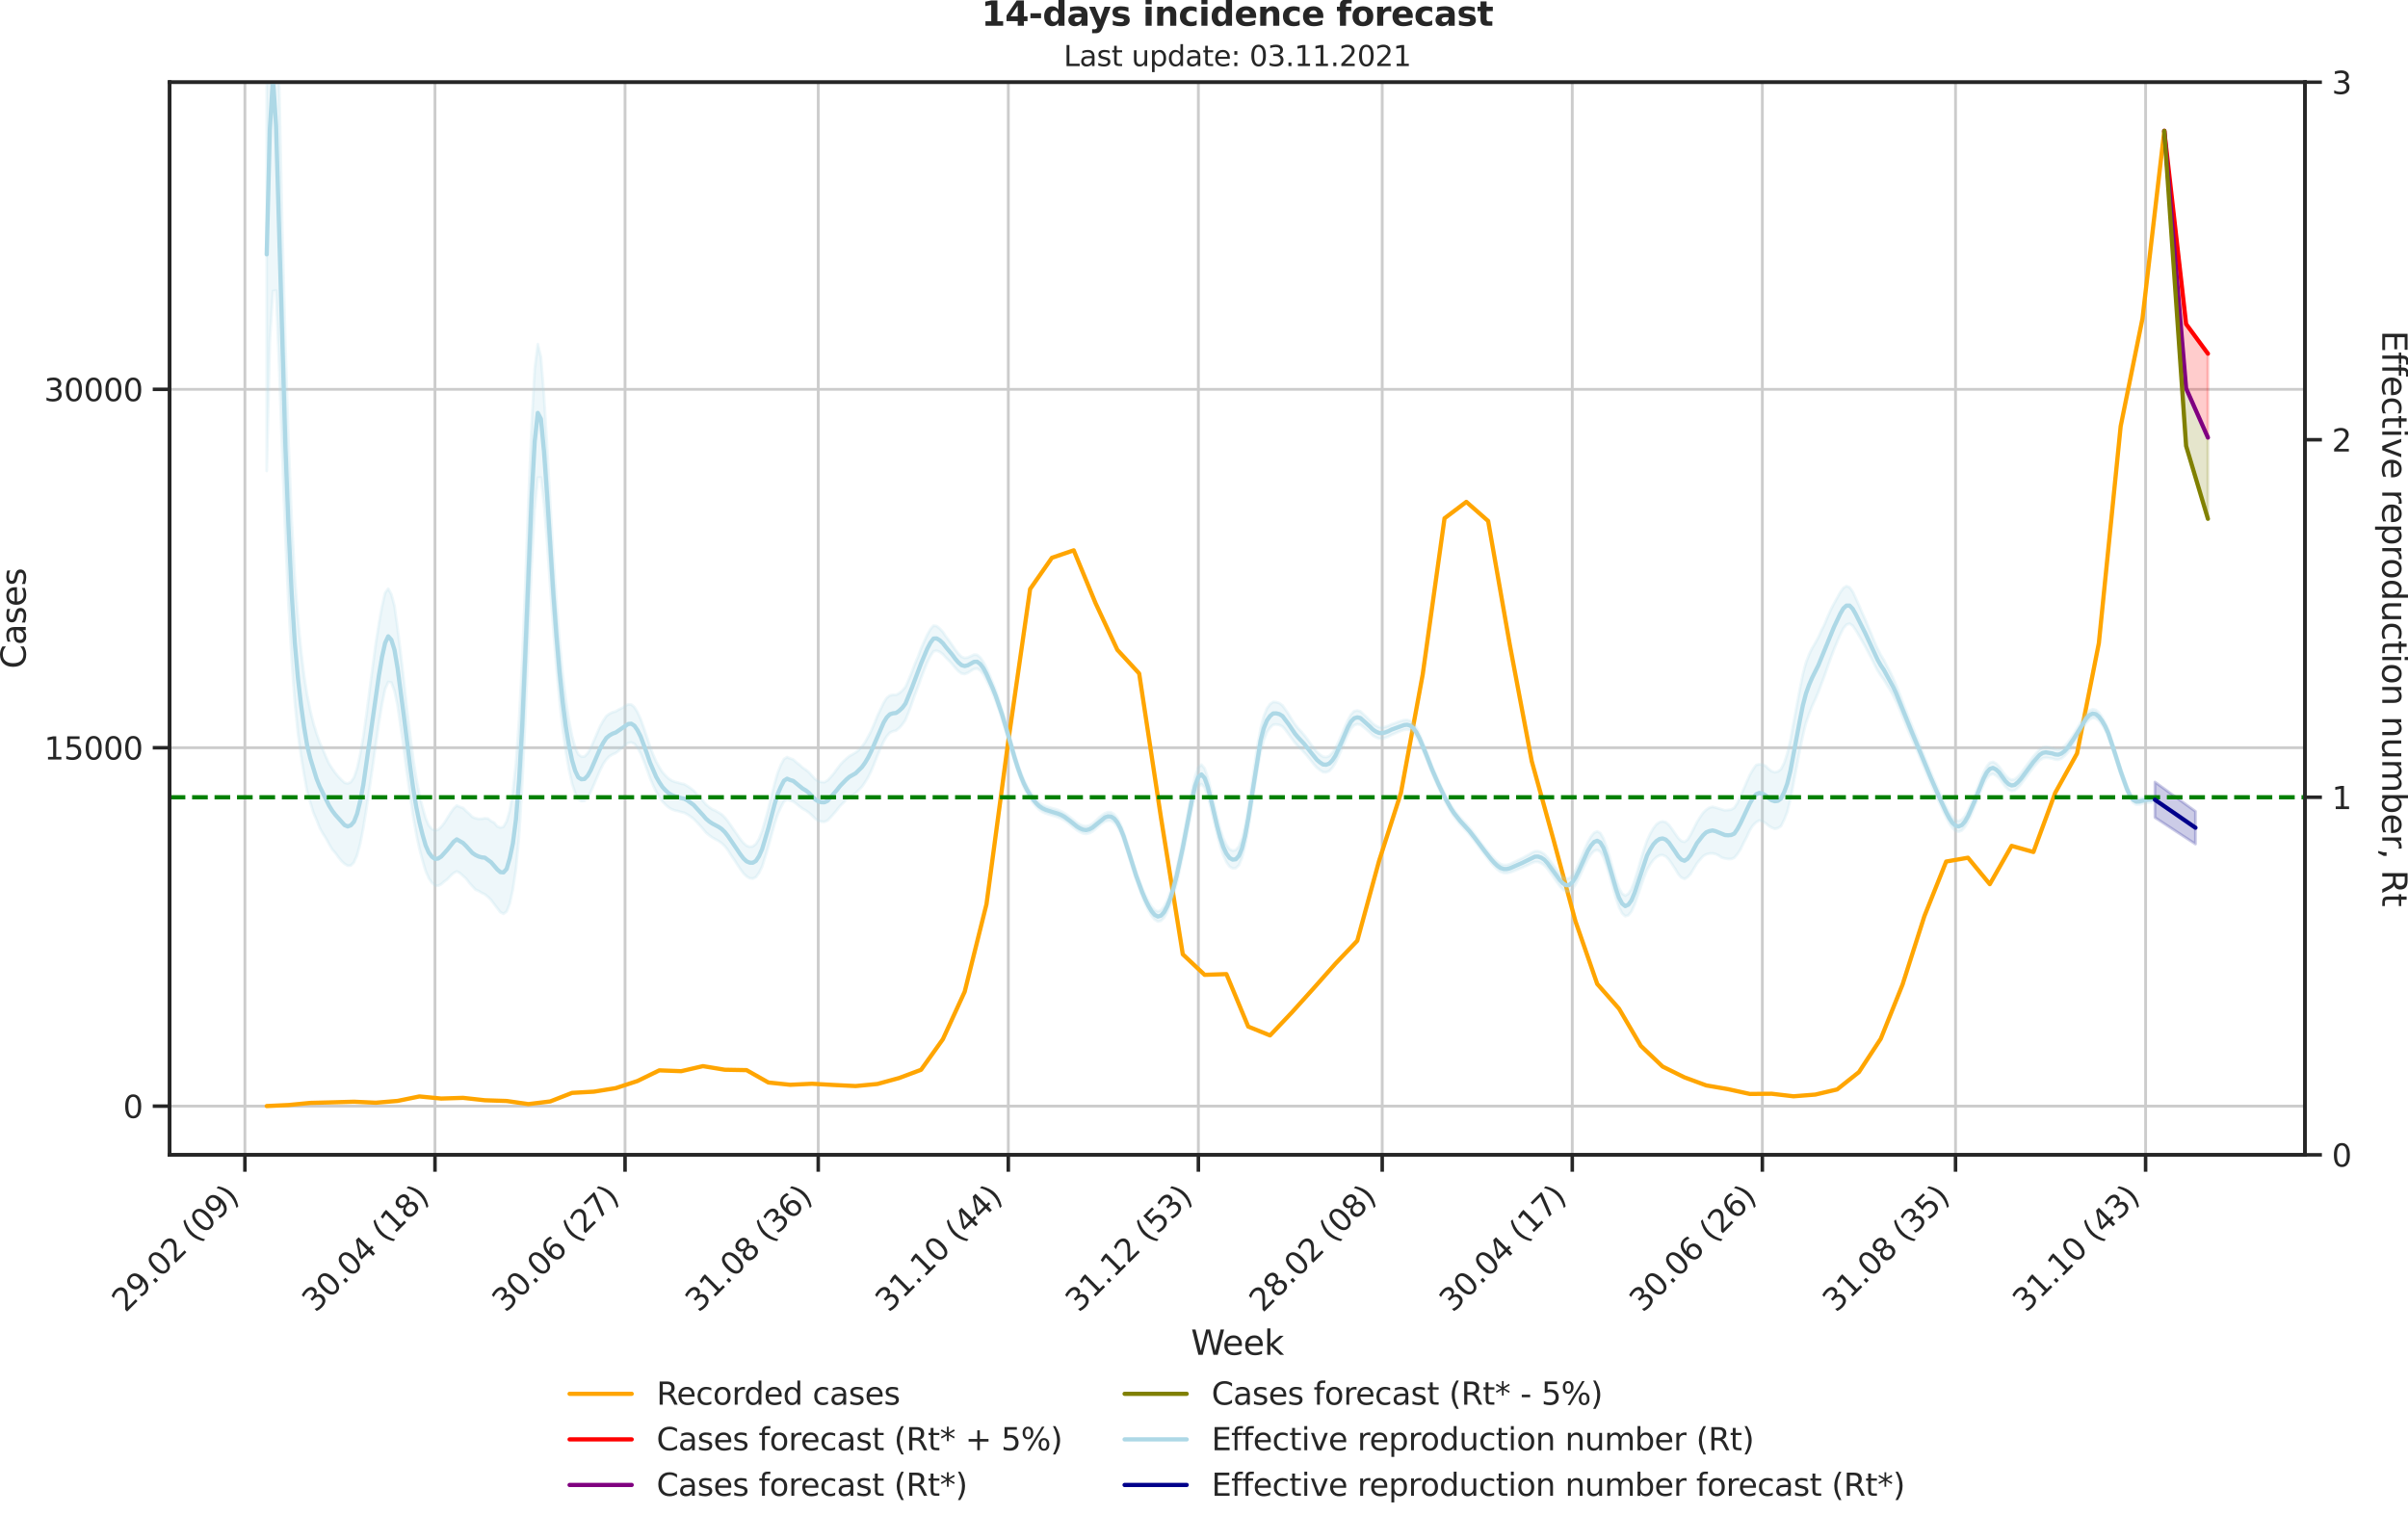 <?xml version="1.0" encoding="utf-8" standalone="no"?>
<!DOCTYPE svg PUBLIC "-//W3C//DTD SVG 1.1//EN"
  "http://www.w3.org/Graphics/SVG/1.1/DTD/svg11.dtd">
<svg height="536.657pt" version="1.1" viewBox="0 0 853.09 536.657" width="853.09pt" xmlns="http://www.w3.org/2000/svg" xmlns:xlink="http://www.w3.org/1999/xlink">
 <defs>
  <style type="text/css">*{stroke-linecap:butt;stroke-linejoin:round;}</style>
 </defs>
 <g id="figure_1">
  <g id="patch_1">
   <path d="M 0 536.657 
L 853.09 536.657 
L 853.09 0 
L 0 0 
z
" style="fill:none;"/>
  </g>
  <g id="axes_1">
   <g id="patch_2">
    <path d="M 60.108 409.147 
L 816.591 409.147 
L 816.591 29.118 
L 60.108 29.118 
z
" style="fill:none;"/>
   </g>
   <g id="matplotlib.axis_1">
    <g id="xtick_1">
     <g id="line2d_1">
      <path clip-path="url(#p89b3ad1afe)" d="M 86.766 409.147 
L 86.766 29.118 
" style="fill:none;stroke:#cccccc;stroke-linecap:round;"/>
     </g>
     <g id="line2d_2">
      <defs>
       <path d="M 0 0 
L 0 6 
" id="ma247acdfbf" style="stroke:#262626;stroke-width:1.25;"/>
      </defs>
      <g>
       <use style="fill:#262626;stroke:#262626;stroke-width:1.25;" x="86.766" xlink:href="#ma247acdfbf" y="409.147"/>
      </g>
     </g>
     <g id="text_1">
      <!-- 29.02 (09) -->
      <g style="fill:#262626;" transform="translate(44.442 465.264)rotate(-45)scale(0.11 -0.11)">
       <defs>
        <path d="M 1228 531 
L 3431 531 
L 3431 0 
L 469 0 
L 469 531 
Q 828 903 1448 1529 
Q 2069 2156 2228 2338 
Q 2531 2678 2651 2914 
Q 2772 3150 2772 3378 
Q 2772 3750 2511 3984 
Q 2250 4219 1831 4219 
Q 1534 4219 1204 4116 
Q 875 4013 500 3803 
L 500 4441 
Q 881 4594 1212 4672 
Q 1544 4750 1819 4750 
Q 2544 4750 2975 4387 
Q 3406 4025 3406 3419 
Q 3406 3131 3298 2873 
Q 3191 2616 2906 2266 
Q 2828 2175 2409 1742 
Q 1991 1309 1228 531 
z
" id="DejaVuSans-32" transform="scale(0.016)"/>
        <path d="M 703 97 
L 703 672 
Q 941 559 1184 500 
Q 1428 441 1663 441 
Q 2288 441 2617 861 
Q 2947 1281 2994 2138 
Q 2813 1869 2534 1725 
Q 2256 1581 1919 1581 
Q 1219 1581 811 2004 
Q 403 2428 403 3163 
Q 403 3881 828 4315 
Q 1253 4750 1959 4750 
Q 2769 4750 3195 4129 
Q 3622 3509 3622 2328 
Q 3622 1225 3098 567 
Q 2575 -91 1691 -91 
Q 1453 -91 1209 -44 
Q 966 3 703 97 
z
M 1959 2075 
Q 2384 2075 2632 2365 
Q 2881 2656 2881 3163 
Q 2881 3666 2632 3958 
Q 2384 4250 1959 4250 
Q 1534 4250 1286 3958 
Q 1038 3666 1038 3163 
Q 1038 2656 1286 2365 
Q 1534 2075 1959 2075 
z
" id="DejaVuSans-39" transform="scale(0.016)"/>
        <path d="M 684 794 
L 1344 794 
L 1344 0 
L 684 0 
L 684 794 
z
" id="DejaVuSans-2e" transform="scale(0.016)"/>
        <path d="M 2034 4250 
Q 1547 4250 1301 3770 
Q 1056 3291 1056 2328 
Q 1056 1369 1301 889 
Q 1547 409 2034 409 
Q 2525 409 2770 889 
Q 3016 1369 3016 2328 
Q 3016 3291 2770 3770 
Q 2525 4250 2034 4250 
z
M 2034 4750 
Q 2819 4750 3233 4129 
Q 3647 3509 3647 2328 
Q 3647 1150 3233 529 
Q 2819 -91 2034 -91 
Q 1250 -91 836 529 
Q 422 1150 422 2328 
Q 422 3509 836 4129 
Q 1250 4750 2034 4750 
z
" id="DejaVuSans-30" transform="scale(0.016)"/>
        <path id="DejaVuSans-20" transform="scale(0.016)"/>
        <path d="M 1984 4856 
Q 1566 4138 1362 3434 
Q 1159 2731 1159 2009 
Q 1159 1288 1364 580 
Q 1569 -128 1984 -844 
L 1484 -844 
Q 1016 -109 783 600 
Q 550 1309 550 2009 
Q 550 2706 781 3412 
Q 1013 4119 1484 4856 
L 1984 4856 
z
" id="DejaVuSans-28" transform="scale(0.016)"/>
        <path d="M 513 4856 
L 1013 4856 
Q 1481 4119 1714 3412 
Q 1947 2706 1947 2009 
Q 1947 1309 1714 600 
Q 1481 -109 1013 -844 
L 513 -844 
Q 928 -128 1133 580 
Q 1338 1288 1338 2009 
Q 1338 2731 1133 3434 
Q 928 4138 513 4856 
z
" id="DejaVuSans-29" transform="scale(0.016)"/>
       </defs>
       <use xlink:href="#DejaVuSans-32"/>
       <use x="63.623" xlink:href="#DejaVuSans-39"/>
       <use x="127.246" xlink:href="#DejaVuSans-2e"/>
       <use x="159.033" xlink:href="#DejaVuSans-30"/>
       <use x="222.656" xlink:href="#DejaVuSans-32"/>
       <use x="286.279" xlink:href="#DejaVuSans-20"/>
       <use x="318.066" xlink:href="#DejaVuSans-28"/>
       <use x="357.08" xlink:href="#DejaVuSans-30"/>
       <use x="420.703" xlink:href="#DejaVuSans-39"/>
       <use x="484.326" xlink:href="#DejaVuSans-29"/>
      </g>
     </g>
    </g>
    <g id="xtick_2">
     <g id="line2d_3">
      <path clip-path="url(#p89b3ad1afe)" d="M 154.102 409.147 
L 154.102 29.118 
" style="fill:none;stroke:#cccccc;stroke-linecap:round;"/>
     </g>
     <g id="line2d_4">
      <g>
       <use style="fill:#262626;stroke:#262626;stroke-width:1.25;" x="154.102" xlink:href="#ma247acdfbf" y="409.147"/>
      </g>
     </g>
     <g id="text_2">
      <!-- 30.04 (18) -->
      <g style="fill:#262626;" transform="translate(111.778 465.264)rotate(-45)scale(0.11 -0.11)">
       <defs>
        <path d="M 2597 2516 
Q 3050 2419 3304 2112 
Q 3559 1806 3559 1356 
Q 3559 666 3084 287 
Q 2609 -91 1734 -91 
Q 1441 -91 1130 -33 
Q 819 25 488 141 
L 488 750 
Q 750 597 1062 519 
Q 1375 441 1716 441 
Q 2309 441 2620 675 
Q 2931 909 2931 1356 
Q 2931 1769 2642 2001 
Q 2353 2234 1838 2234 
L 1294 2234 
L 1294 2753 
L 1863 2753 
Q 2328 2753 2575 2939 
Q 2822 3125 2822 3475 
Q 2822 3834 2567 4026 
Q 2313 4219 1838 4219 
Q 1578 4219 1281 4162 
Q 984 4106 628 3988 
L 628 4550 
Q 988 4650 1302 4700 
Q 1616 4750 1894 4750 
Q 2613 4750 3031 4423 
Q 3450 4097 3450 3541 
Q 3450 3153 3228 2886 
Q 3006 2619 2597 2516 
z
" id="DejaVuSans-33" transform="scale(0.016)"/>
        <path d="M 2419 4116 
L 825 1625 
L 2419 1625 
L 2419 4116 
z
M 2253 4666 
L 3047 4666 
L 3047 1625 
L 3713 1625 
L 3713 1100 
L 3047 1100 
L 3047 0 
L 2419 0 
L 2419 1100 
L 313 1100 
L 313 1709 
L 2253 4666 
z
" id="DejaVuSans-34" transform="scale(0.016)"/>
        <path d="M 794 531 
L 1825 531 
L 1825 4091 
L 703 3866 
L 703 4441 
L 1819 4666 
L 2450 4666 
L 2450 531 
L 3481 531 
L 3481 0 
L 794 0 
L 794 531 
z
" id="DejaVuSans-31" transform="scale(0.016)"/>
        <path d="M 2034 2216 
Q 1584 2216 1326 1975 
Q 1069 1734 1069 1313 
Q 1069 891 1326 650 
Q 1584 409 2034 409 
Q 2484 409 2743 651 
Q 3003 894 3003 1313 
Q 3003 1734 2745 1975 
Q 2488 2216 2034 2216 
z
M 1403 2484 
Q 997 2584 770 2862 
Q 544 3141 544 3541 
Q 544 4100 942 4425 
Q 1341 4750 2034 4750 
Q 2731 4750 3128 4425 
Q 3525 4100 3525 3541 
Q 3525 3141 3298 2862 
Q 3072 2584 2669 2484 
Q 3125 2378 3379 2068 
Q 3634 1759 3634 1313 
Q 3634 634 3220 271 
Q 2806 -91 2034 -91 
Q 1263 -91 848 271 
Q 434 634 434 1313 
Q 434 1759 690 2068 
Q 947 2378 1403 2484 
z
M 1172 3481 
Q 1172 3119 1398 2916 
Q 1625 2713 2034 2713 
Q 2441 2713 2670 2916 
Q 2900 3119 2900 3481 
Q 2900 3844 2670 4047 
Q 2441 4250 2034 4250 
Q 1625 4250 1398 4047 
Q 1172 3844 1172 3481 
z
" id="DejaVuSans-38" transform="scale(0.016)"/>
       </defs>
       <use xlink:href="#DejaVuSans-33"/>
       <use x="63.623" xlink:href="#DejaVuSans-30"/>
       <use x="127.246" xlink:href="#DejaVuSans-2e"/>
       <use x="159.033" xlink:href="#DejaVuSans-30"/>
       <use x="222.656" xlink:href="#DejaVuSans-34"/>
       <use x="286.279" xlink:href="#DejaVuSans-20"/>
       <use x="318.066" xlink:href="#DejaVuSans-28"/>
       <use x="357.08" xlink:href="#DejaVuSans-31"/>
       <use x="420.703" xlink:href="#DejaVuSans-38"/>
       <use x="484.326" xlink:href="#DejaVuSans-29"/>
      </g>
     </g>
    </g>
    <g id="xtick_3">
     <g id="line2d_5">
      <path clip-path="url(#p89b3ad1afe)" d="M 221.438 409.147 
L 221.438 29.118 
" style="fill:none;stroke:#cccccc;stroke-linecap:round;"/>
     </g>
     <g id="line2d_6">
      <g>
       <use style="fill:#262626;stroke:#262626;stroke-width:1.25;" x="221.438" xlink:href="#ma247acdfbf" y="409.147"/>
      </g>
     </g>
     <g id="text_3">
      <!-- 30.06 (27) -->
      <g style="fill:#262626;" transform="translate(179.114 465.264)rotate(-45)scale(0.11 -0.11)">
       <defs>
        <path d="M 2113 2584 
Q 1688 2584 1439 2293 
Q 1191 2003 1191 1497 
Q 1191 994 1439 701 
Q 1688 409 2113 409 
Q 2538 409 2786 701 
Q 3034 994 3034 1497 
Q 3034 2003 2786 2293 
Q 2538 2584 2113 2584 
z
M 3366 4563 
L 3366 3988 
Q 3128 4100 2886 4159 
Q 2644 4219 2406 4219 
Q 1781 4219 1451 3797 
Q 1122 3375 1075 2522 
Q 1259 2794 1537 2939 
Q 1816 3084 2150 3084 
Q 2853 3084 3261 2657 
Q 3669 2231 3669 1497 
Q 3669 778 3244 343 
Q 2819 -91 2113 -91 
Q 1303 -91 875 529 
Q 447 1150 447 2328 
Q 447 3434 972 4092 
Q 1497 4750 2381 4750 
Q 2619 4750 2861 4703 
Q 3103 4656 3366 4563 
z
" id="DejaVuSans-36" transform="scale(0.016)"/>
        <path d="M 525 4666 
L 3525 4666 
L 3525 4397 
L 1831 0 
L 1172 0 
L 2766 4134 
L 525 4134 
L 525 4666 
z
" id="DejaVuSans-37" transform="scale(0.016)"/>
       </defs>
       <use xlink:href="#DejaVuSans-33"/>
       <use x="63.623" xlink:href="#DejaVuSans-30"/>
       <use x="127.246" xlink:href="#DejaVuSans-2e"/>
       <use x="159.033" xlink:href="#DejaVuSans-30"/>
       <use x="222.656" xlink:href="#DejaVuSans-36"/>
       <use x="286.279" xlink:href="#DejaVuSans-20"/>
       <use x="318.066" xlink:href="#DejaVuSans-28"/>
       <use x="357.08" xlink:href="#DejaVuSans-32"/>
       <use x="420.703" xlink:href="#DejaVuSans-37"/>
       <use x="484.326" xlink:href="#DejaVuSans-29"/>
      </g>
     </g>
    </g>
    <g id="xtick_4">
     <g id="line2d_7">
      <path clip-path="url(#p89b3ad1afe)" d="M 289.878 409.147 
L 289.878 29.118 
" style="fill:none;stroke:#cccccc;stroke-linecap:round;"/>
     </g>
     <g id="line2d_8">
      <g>
       <use style="fill:#262626;stroke:#262626;stroke-width:1.25;" x="289.878" xlink:href="#ma247acdfbf" y="409.147"/>
      </g>
     </g>
     <g id="text_4">
      <!-- 31.08 (36) -->
      <g style="fill:#262626;" transform="translate(247.554 465.264)rotate(-45)scale(0.11 -0.11)">
       <use xlink:href="#DejaVuSans-33"/>
       <use x="63.623" xlink:href="#DejaVuSans-31"/>
       <use x="127.246" xlink:href="#DejaVuSans-2e"/>
       <use x="159.033" xlink:href="#DejaVuSans-30"/>
       <use x="222.656" xlink:href="#DejaVuSans-38"/>
       <use x="286.279" xlink:href="#DejaVuSans-20"/>
       <use x="318.066" xlink:href="#DejaVuSans-28"/>
       <use x="357.08" xlink:href="#DejaVuSans-33"/>
       <use x="420.703" xlink:href="#DejaVuSans-36"/>
       <use x="484.326" xlink:href="#DejaVuSans-29"/>
      </g>
     </g>
    </g>
    <g id="xtick_5">
     <g id="line2d_9">
      <path clip-path="url(#p89b3ad1afe)" d="M 357.215 409.147 
L 357.215 29.118 
" style="fill:none;stroke:#cccccc;stroke-linecap:round;"/>
     </g>
     <g id="line2d_10">
      <g>
       <use style="fill:#262626;stroke:#262626;stroke-width:1.25;" x="357.215" xlink:href="#ma247acdfbf" y="409.147"/>
      </g>
     </g>
     <g id="text_5">
      <!-- 31.10 (44) -->
      <g style="fill:#262626;" transform="translate(314.89 465.264)rotate(-45)scale(0.11 -0.11)">
       <use xlink:href="#DejaVuSans-33"/>
       <use x="63.623" xlink:href="#DejaVuSans-31"/>
       <use x="127.246" xlink:href="#DejaVuSans-2e"/>
       <use x="159.033" xlink:href="#DejaVuSans-31"/>
       <use x="222.656" xlink:href="#DejaVuSans-30"/>
       <use x="286.279" xlink:href="#DejaVuSans-20"/>
       <use x="318.066" xlink:href="#DejaVuSans-28"/>
       <use x="357.08" xlink:href="#DejaVuSans-34"/>
       <use x="420.703" xlink:href="#DejaVuSans-34"/>
       <use x="484.326" xlink:href="#DejaVuSans-29"/>
      </g>
     </g>
    </g>
    <g id="xtick_6">
     <g id="line2d_11">
      <path clip-path="url(#p89b3ad1afe)" d="M 424.551 409.147 
L 424.551 29.118 
" style="fill:none;stroke:#cccccc;stroke-linecap:round;"/>
     </g>
     <g id="line2d_12">
      <g>
       <use style="fill:#262626;stroke:#262626;stroke-width:1.25;" x="424.551" xlink:href="#ma247acdfbf" y="409.147"/>
      </g>
     </g>
     <g id="text_6">
      <!-- 31.12 (53) -->
      <g style="fill:#262626;" transform="translate(382.227 465.264)rotate(-45)scale(0.11 -0.11)">
       <defs>
        <path d="M 691 4666 
L 3169 4666 
L 3169 4134 
L 1269 4134 
L 1269 2991 
Q 1406 3038 1543 3061 
Q 1681 3084 1819 3084 
Q 2600 3084 3056 2656 
Q 3513 2228 3513 1497 
Q 3513 744 3044 326 
Q 2575 -91 1722 -91 
Q 1428 -91 1123 -41 
Q 819 9 494 109 
L 494 744 
Q 775 591 1075 516 
Q 1375 441 1709 441 
Q 2250 441 2565 725 
Q 2881 1009 2881 1497 
Q 2881 1984 2565 2268 
Q 2250 2553 1709 2553 
Q 1456 2553 1204 2497 
Q 953 2441 691 2322 
L 691 4666 
z
" id="DejaVuSans-35" transform="scale(0.016)"/>
       </defs>
       <use xlink:href="#DejaVuSans-33"/>
       <use x="63.623" xlink:href="#DejaVuSans-31"/>
       <use x="127.246" xlink:href="#DejaVuSans-2e"/>
       <use x="159.033" xlink:href="#DejaVuSans-31"/>
       <use x="222.656" xlink:href="#DejaVuSans-32"/>
       <use x="286.279" xlink:href="#DejaVuSans-20"/>
       <use x="318.066" xlink:href="#DejaVuSans-28"/>
       <use x="357.08" xlink:href="#DejaVuSans-35"/>
       <use x="420.703" xlink:href="#DejaVuSans-33"/>
       <use x="484.326" xlink:href="#DejaVuSans-29"/>
      </g>
     </g>
    </g>
    <g id="xtick_7">
     <g id="line2d_13">
      <path clip-path="url(#p89b3ad1afe)" d="M 489.679 409.147 
L 489.679 29.118 
" style="fill:none;stroke:#cccccc;stroke-linecap:round;"/>
     </g>
     <g id="line2d_14">
      <g>
       <use style="fill:#262626;stroke:#262626;stroke-width:1.25;" x="489.679" xlink:href="#ma247acdfbf" y="409.147"/>
      </g>
     </g>
     <g id="text_7">
      <!-- 28.02 (08) -->
      <g style="fill:#262626;" transform="translate(447.355 465.264)rotate(-45)scale(0.11 -0.11)">
       <use xlink:href="#DejaVuSans-32"/>
       <use x="63.623" xlink:href="#DejaVuSans-38"/>
       <use x="127.246" xlink:href="#DejaVuSans-2e"/>
       <use x="159.033" xlink:href="#DejaVuSans-30"/>
       <use x="222.656" xlink:href="#DejaVuSans-32"/>
       <use x="286.279" xlink:href="#DejaVuSans-20"/>
       <use x="318.066" xlink:href="#DejaVuSans-28"/>
       <use x="357.08" xlink:href="#DejaVuSans-30"/>
       <use x="420.703" xlink:href="#DejaVuSans-38"/>
       <use x="484.326" xlink:href="#DejaVuSans-29"/>
      </g>
     </g>
    </g>
    <g id="xtick_8">
     <g id="line2d_15">
      <path clip-path="url(#p89b3ad1afe)" d="M 557.015 409.147 
L 557.015 29.118 
" style="fill:none;stroke:#cccccc;stroke-linecap:round;"/>
     </g>
     <g id="line2d_16">
      <g>
       <use style="fill:#262626;stroke:#262626;stroke-width:1.25;" x="557.015" xlink:href="#ma247acdfbf" y="409.147"/>
      </g>
     </g>
     <g id="text_8">
      <!-- 30.04 (17) -->
      <g style="fill:#262626;" transform="translate(514.691 465.264)rotate(-45)scale(0.11 -0.11)">
       <use xlink:href="#DejaVuSans-33"/>
       <use x="63.623" xlink:href="#DejaVuSans-30"/>
       <use x="127.246" xlink:href="#DejaVuSans-2e"/>
       <use x="159.033" xlink:href="#DejaVuSans-30"/>
       <use x="222.656" xlink:href="#DejaVuSans-34"/>
       <use x="286.279" xlink:href="#DejaVuSans-20"/>
       <use x="318.066" xlink:href="#DejaVuSans-28"/>
       <use x="357.08" xlink:href="#DejaVuSans-31"/>
       <use x="420.703" xlink:href="#DejaVuSans-37"/>
       <use x="484.326" xlink:href="#DejaVuSans-29"/>
      </g>
     </g>
    </g>
    <g id="xtick_9">
     <g id="line2d_17">
      <path clip-path="url(#p89b3ad1afe)" d="M 624.352 409.147 
L 624.352 29.118 
" style="fill:none;stroke:#cccccc;stroke-linecap:round;"/>
     </g>
     <g id="line2d_18">
      <g>
       <use style="fill:#262626;stroke:#262626;stroke-width:1.25;" x="624.352" xlink:href="#ma247acdfbf" y="409.147"/>
      </g>
     </g>
     <g id="text_9">
      <!-- 30.06 (26) -->
      <g style="fill:#262626;" transform="translate(582.027 465.264)rotate(-45)scale(0.11 -0.11)">
       <use xlink:href="#DejaVuSans-33"/>
       <use x="63.623" xlink:href="#DejaVuSans-30"/>
       <use x="127.246" xlink:href="#DejaVuSans-2e"/>
       <use x="159.033" xlink:href="#DejaVuSans-30"/>
       <use x="222.656" xlink:href="#DejaVuSans-36"/>
       <use x="286.279" xlink:href="#DejaVuSans-20"/>
       <use x="318.066" xlink:href="#DejaVuSans-28"/>
       <use x="357.08" xlink:href="#DejaVuSans-32"/>
       <use x="420.703" xlink:href="#DejaVuSans-36"/>
       <use x="484.326" xlink:href="#DejaVuSans-29"/>
      </g>
     </g>
    </g>
    <g id="xtick_10">
     <g id="line2d_19">
      <path clip-path="url(#p89b3ad1afe)" d="M 692.792 409.147 
L 692.792 29.118 
" style="fill:none;stroke:#cccccc;stroke-linecap:round;"/>
     </g>
     <g id="line2d_20">
      <g>
       <use style="fill:#262626;stroke:#262626;stroke-width:1.25;" x="692.792" xlink:href="#ma247acdfbf" y="409.147"/>
      </g>
     </g>
     <g id="text_10">
      <!-- 31.08 (35) -->
      <g style="fill:#262626;" transform="translate(650.468 465.264)rotate(-45)scale(0.11 -0.11)">
       <use xlink:href="#DejaVuSans-33"/>
       <use x="63.623" xlink:href="#DejaVuSans-31"/>
       <use x="127.246" xlink:href="#DejaVuSans-2e"/>
       <use x="159.033" xlink:href="#DejaVuSans-30"/>
       <use x="222.656" xlink:href="#DejaVuSans-38"/>
       <use x="286.279" xlink:href="#DejaVuSans-20"/>
       <use x="318.066" xlink:href="#DejaVuSans-28"/>
       <use x="357.08" xlink:href="#DejaVuSans-33"/>
       <use x="420.703" xlink:href="#DejaVuSans-35"/>
       <use x="484.326" xlink:href="#DejaVuSans-29"/>
      </g>
     </g>
    </g>
    <g id="xtick_11">
     <g id="line2d_21">
      <path clip-path="url(#p89b3ad1afe)" d="M 760.128 409.147 
L 760.128 29.118 
" style="fill:none;stroke:#cccccc;stroke-linecap:round;"/>
     </g>
     <g id="line2d_22">
      <g>
       <use style="fill:#262626;stroke:#262626;stroke-width:1.25;" x="760.128" xlink:href="#ma247acdfbf" y="409.147"/>
      </g>
     </g>
     <g id="text_11">
      <!-- 31.10 (43) -->
      <g style="fill:#262626;" transform="translate(717.804 465.264)rotate(-45)scale(0.11 -0.11)">
       <use xlink:href="#DejaVuSans-33"/>
       <use x="63.623" xlink:href="#DejaVuSans-31"/>
       <use x="127.246" xlink:href="#DejaVuSans-2e"/>
       <use x="159.033" xlink:href="#DejaVuSans-31"/>
       <use x="222.656" xlink:href="#DejaVuSans-30"/>
       <use x="286.279" xlink:href="#DejaVuSans-20"/>
       <use x="318.066" xlink:href="#DejaVuSans-28"/>
       <use x="357.08" xlink:href="#DejaVuSans-34"/>
       <use x="420.703" xlink:href="#DejaVuSans-33"/>
       <use x="484.326" xlink:href="#DejaVuSans-29"/>
      </g>
     </g>
    </g>
    <g id="text_12">
     <!-- Week -->
     <g style="fill:#262626;" transform="translate(421.911 479.999)scale(0.12 -0.12)">
      <defs>
       <path d="M 213 4666 
L 850 4666 
L 1831 722 
L 2809 4666 
L 3519 4666 
L 4500 722 
L 5478 4666 
L 6119 4666 
L 4947 0 
L 4153 0 
L 3169 4050 
L 2175 0 
L 1381 0 
L 213 4666 
z
" id="DejaVuSans-57" transform="scale(0.016)"/>
       <path d="M 3597 1894 
L 3597 1613 
L 953 1613 
Q 991 1019 1311 708 
Q 1631 397 2203 397 
Q 2534 397 2845 478 
Q 3156 559 3463 722 
L 3463 178 
Q 3153 47 2828 -22 
Q 2503 -91 2169 -91 
Q 1331 -91 842 396 
Q 353 884 353 1716 
Q 353 2575 817 3079 
Q 1281 3584 2069 3584 
Q 2775 3584 3186 3129 
Q 3597 2675 3597 1894 
z
M 3022 2063 
Q 3016 2534 2758 2815 
Q 2500 3097 2075 3097 
Q 1594 3097 1305 2825 
Q 1016 2553 972 2059 
L 3022 2063 
z
" id="DejaVuSans-65" transform="scale(0.016)"/>
       <path d="M 581 4863 
L 1159 4863 
L 1159 1991 
L 2875 3500 
L 3609 3500 
L 1753 1863 
L 3688 0 
L 2938 0 
L 1159 1709 
L 1159 0 
L 581 0 
L 581 4863 
z
" id="DejaVuSans-6b" transform="scale(0.016)"/>
      </defs>
      <use xlink:href="#DejaVuSans-57"/>
      <use x="93.002" xlink:href="#DejaVuSans-65"/>
      <use x="154.525" xlink:href="#DejaVuSans-65"/>
      <use x="216.049" xlink:href="#DejaVuSans-6b"/>
     </g>
    </g>
   </g>
   <g id="matplotlib.axis_2">
    <g id="ytick_1">
     <g id="line2d_23">
      <path clip-path="url(#p89b3ad1afe)" d="M 60.108 391.907 
L 816.591 391.907 
" style="fill:none;stroke:#cccccc;stroke-linecap:round;"/>
     </g>
     <g id="line2d_24">
      <defs>
       <path d="M 0 0 
L -6 0 
" id="m5ad7fdaddb" style="stroke:#262626;stroke-width:1.25;"/>
      </defs>
      <g>
       <use style="fill:#262626;stroke:#262626;stroke-width:1.25;" x="60.108" xlink:href="#m5ad7fdaddb" y="391.907"/>
      </g>
     </g>
     <g id="text_13">
      <!-- 0 -->
      <g style="fill:#262626;" transform="translate(43.609 396.086)scale(0.11 -0.11)">
       <use xlink:href="#DejaVuSans-30"/>
      </g>
     </g>
    </g>
    <g id="ytick_2">
     <g id="line2d_25">
      <path clip-path="url(#p89b3ad1afe)" d="M 60.108 264.923 
L 816.591 264.923 
" style="fill:none;stroke:#cccccc;stroke-linecap:round;"/>
     </g>
     <g id="line2d_26">
      <g>
       <use style="fill:#262626;stroke:#262626;stroke-width:1.25;" x="60.108" xlink:href="#m5ad7fdaddb" y="264.923"/>
      </g>
     </g>
     <g id="text_14">
      <!-- 15000 -->
      <g style="fill:#262626;" transform="translate(15.614 269.102)scale(0.11 -0.11)">
       <use xlink:href="#DejaVuSans-31"/>
       <use x="63.623" xlink:href="#DejaVuSans-35"/>
       <use x="127.246" xlink:href="#DejaVuSans-30"/>
       <use x="190.869" xlink:href="#DejaVuSans-30"/>
       <use x="254.492" xlink:href="#DejaVuSans-30"/>
      </g>
     </g>
    </g>
    <g id="ytick_3">
     <g id="line2d_27">
      <path clip-path="url(#p89b3ad1afe)" d="M 60.108 137.939 
L 816.591 137.939 
" style="fill:none;stroke:#cccccc;stroke-linecap:round;"/>
     </g>
     <g id="line2d_28">
      <g>
       <use style="fill:#262626;stroke:#262626;stroke-width:1.25;" x="60.108" xlink:href="#m5ad7fdaddb" y="137.939"/>
      </g>
     </g>
     <g id="text_15">
      <!-- 30000 -->
      <g style="fill:#262626;" transform="translate(15.614 142.118)scale(0.11 -0.11)">
       <use xlink:href="#DejaVuSans-33"/>
       <use x="63.623" xlink:href="#DejaVuSans-30"/>
       <use x="127.246" xlink:href="#DejaVuSans-30"/>
       <use x="190.869" xlink:href="#DejaVuSans-30"/>
       <use x="254.492" xlink:href="#DejaVuSans-30"/>
      </g>
     </g>
    </g>
    <g id="text_16">
     <!-- Cases -->
     <g style="fill:#262626;" transform="translate(9.118 236.942)rotate(-90)scale(0.12 -0.12)">
      <defs>
       <path d="M 4122 4306 
L 4122 3641 
Q 3803 3938 3442 4084 
Q 3081 4231 2675 4231 
Q 1875 4231 1450 3742 
Q 1025 3253 1025 2328 
Q 1025 1406 1450 917 
Q 1875 428 2675 428 
Q 3081 428 3442 575 
Q 3803 722 4122 1019 
L 4122 359 
Q 3791 134 3420 21 
Q 3050 -91 2638 -91 
Q 1578 -91 968 557 
Q 359 1206 359 2328 
Q 359 3453 968 4101 
Q 1578 4750 2638 4750 
Q 3056 4750 3426 4639 
Q 3797 4528 4122 4306 
z
" id="DejaVuSans-43" transform="scale(0.016)"/>
       <path d="M 2194 1759 
Q 1497 1759 1228 1600 
Q 959 1441 959 1056 
Q 959 750 1161 570 
Q 1363 391 1709 391 
Q 2188 391 2477 730 
Q 2766 1069 2766 1631 
L 2766 1759 
L 2194 1759 
z
M 3341 1997 
L 3341 0 
L 2766 0 
L 2766 531 
Q 2569 213 2275 61 
Q 1981 -91 1556 -91 
Q 1019 -91 701 211 
Q 384 513 384 1019 
Q 384 1609 779 1909 
Q 1175 2209 1959 2209 
L 2766 2209 
L 2766 2266 
Q 2766 2663 2505 2880 
Q 2244 3097 1772 3097 
Q 1472 3097 1187 3025 
Q 903 2953 641 2809 
L 641 3341 
Q 956 3463 1253 3523 
Q 1550 3584 1831 3584 
Q 2591 3584 2966 3190 
Q 3341 2797 3341 1997 
z
" id="DejaVuSans-61" transform="scale(0.016)"/>
       <path d="M 2834 3397 
L 2834 2853 
Q 2591 2978 2328 3040 
Q 2066 3103 1784 3103 
Q 1356 3103 1142 2972 
Q 928 2841 928 2578 
Q 928 2378 1081 2264 
Q 1234 2150 1697 2047 
L 1894 2003 
Q 2506 1872 2764 1633 
Q 3022 1394 3022 966 
Q 3022 478 2636 193 
Q 2250 -91 1575 -91 
Q 1294 -91 989 -36 
Q 684 19 347 128 
L 347 722 
Q 666 556 975 473 
Q 1284 391 1588 391 
Q 1994 391 2212 530 
Q 2431 669 2431 922 
Q 2431 1156 2273 1281 
Q 2116 1406 1581 1522 
L 1381 1569 
Q 847 1681 609 1914 
Q 372 2147 372 2553 
Q 372 3047 722 3315 
Q 1072 3584 1716 3584 
Q 2034 3584 2315 3537 
Q 2597 3491 2834 3397 
z
" id="DejaVuSans-73" transform="scale(0.016)"/>
      </defs>
      <use xlink:href="#DejaVuSans-43"/>
      <use x="69.824" xlink:href="#DejaVuSans-61"/>
      <use x="131.104" xlink:href="#DejaVuSans-73"/>
      <use x="183.203" xlink:href="#DejaVuSans-65"/>
      <use x="244.727" xlink:href="#DejaVuSans-73"/>
     </g>
    </g>
   </g>
   <g id="PolyCollection_1">
    <defs>
     <path d="M 766.751 -490.265 
L 766.751 -490.265 
L 774.478 -421.855 
L 782.205 -411.357 
L 782.205 -381.629 
L 782.205 -381.629 
L 774.478 -399.057 
L 766.751 -490.265 
z
" id="m473dc66105" style="stroke:#ff0000;stroke-opacity:0.2;"/>
    </defs>
    <g clip-path="url(#p89b3ad1afe)">
     <use style="fill:#ff0000;fill-opacity:0.2;stroke:#ff0000;stroke-opacity:0.2;" x="0" xlink:href="#m473dc66105" y="536.657"/>
    </g>
   </g>
   <g id="PolyCollection_2">
    <defs>
     <path d="M 766.751 -490.265 
L 766.751 -490.265 
L 774.478 -399.057 
L 782.205 -381.629 
L 782.205 -352.849 
L 782.205 -352.849 
L 774.478 -378.663 
L 766.751 -490.265 
z
" id="m7b4e27efd1" style="stroke:#808000;stroke-opacity:0.2;"/>
    </defs>
    <g clip-path="url(#p89b3ad1afe)">
     <use style="fill:#808000;fill-opacity:0.2;stroke:#808000;stroke-opacity:0.2;" x="0" xlink:href="#m7b4e27efd1" y="536.657"/>
    </g>
   </g>
   <g id="line2d_29">
    <path clip-path="url(#p89b3ad1afe)" d="M 94.493 391.873 
L 102.22 391.509 
L 109.947 390.755 
L 117.674 390.561 
L 125.402 390.341 
L 133.129 390.688 
L 140.856 390.053 
L 148.583 388.47 
L 156.31 389.215 
L 164.037 388.969 
L 171.764 389.824 
L 179.491 390.078 
L 187.218 391.179 
L 194.945 390.23 
L 202.673 387.208 
L 210.4 386.777 
L 218.127 385.532 
L 225.854 383.001 
L 233.581 379.225 
L 241.308 379.521 
L 249.035 377.735 
L 256.762 379.005 
L 264.489 379.149 
L 272.217 383.526 
L 279.944 384.338 
L 287.671 383.974 
L 295.398 384.406 
L 303.125 384.787 
L 310.852 384.051 
L 318.579 381.934 
L 326.306 379.03 
L 334.033 368.195 
L 341.76 351.365 
L 349.488 320.338 
L 357.215 262.535 
L 364.942 208.703 
L 372.669 197.621 
L 380.396 194.98 
L 388.123 213.706 
L 395.85 230.239 
L 403.577 238.612 
L 411.304 289.668 
L 419.031 338.108 
L 426.759 345.38 
L 434.486 345.126 
L 442.213 363.716 
L 449.94 366.848 
L 457.667 358.705 
L 465.394 350.137 
L 473.121 341.418 
L 480.848 333.299 
L 488.575 304.99 
L 496.303 280.965 
L 504.03 238.959 
L 511.757 183.636 
L 519.484 177.812 
L 527.211 184.593 
L 534.938 228.758 
L 542.665 269.731 
L 550.392 297.625 
L 558.119 326.332 
L 565.846 348.605 
L 573.574 357.367 
L 581.301 370.539 
L 589.028 377.888 
L 596.755 381.706 
L 604.482 384.559 
L 612.209 385.888 
L 619.936 387.589 
L 627.663 387.513 
L 635.39 388.419 
L 643.118 387.809 
L 650.845 385.989 
L 658.572 379.843 
L 666.299 368.042 
L 674.026 348.825 
L 681.753 324.614 
L 689.48 305.244 
L 697.207 303.89 
L 704.934 313.261 
L 712.661 299.691 
L 720.389 301.858 
L 728.116 280.872 
L 735.843 266.954 
L 743.57 227.86 
L 751.297 151.026 
L 759.024 112.864 
L 766.751 46.392 
" style="fill:none;stroke:#ffa500;stroke-linecap:round;stroke-width:1.5;"/>
   </g>
   <g id="line2d_30">
    <path clip-path="url(#p89b3ad1afe)" d="M 766.751 46.392 
L 774.478 114.802 
L 782.205 125.299 
" style="fill:none;stroke:#ff0000;stroke-linecap:round;stroke-width:1.5;"/>
   </g>
   <g id="line2d_31">
    <path clip-path="url(#p89b3ad1afe)" d="M 766.751 46.392 
L 774.478 137.6 
L 782.205 155.028 
" style="fill:none;stroke:#800080;stroke-linecap:round;stroke-width:1.5;"/>
   </g>
   <g id="line2d_32">
    <path clip-path="url(#p89b3ad1afe)" d="M 766.751 46.392 
L 774.478 157.994 
L 782.205 183.808 
" style="fill:none;stroke:#808000;stroke-linecap:round;stroke-width:1.5;"/>
   </g>
   <g id="patch_3">
    <path d="M 60.108 409.147 
L 60.108 29.118 
" style="fill:none;stroke:#262626;stroke-linecap:square;stroke-linejoin:miter;stroke-width:1.25;"/>
   </g>
   <g id="patch_4">
    <path d="M 816.591 409.147 
L 816.591 29.118 
" style="fill:none;stroke:#262626;stroke-linecap:square;stroke-linejoin:miter;stroke-width:1.25;"/>
   </g>
   <g id="patch_5">
    <path d="M 60.108 409.147 
L 816.591 409.147 
" style="fill:none;stroke:#262626;stroke-linecap:square;stroke-linejoin:miter;stroke-width:1.25;"/>
   </g>
   <g id="patch_6">
    <path d="M 60.108 29.118 
L 816.591 29.118 
" style="fill:none;stroke:#262626;stroke-linecap:square;stroke-linejoin:miter;stroke-width:1.25;"/>
   </g>
   <g id="text_17">
    <!-- Last update: 03.11.2021 -->
    <g style="fill:#262626;" transform="translate(376.85 23.418)scale(0.1 -0.1)">
     <defs>
      <path d="M 628 4666 
L 1259 4666 
L 1259 531 
L 3531 531 
L 3531 0 
L 628 0 
L 628 4666 
z
" id="DejaVuSans-4c" transform="scale(0.016)"/>
      <path d="M 1172 4494 
L 1172 3500 
L 2356 3500 
L 2356 3053 
L 1172 3053 
L 1172 1153 
Q 1172 725 1289 603 
Q 1406 481 1766 481 
L 2356 481 
L 2356 0 
L 1766 0 
Q 1100 0 847 248 
Q 594 497 594 1153 
L 594 3053 
L 172 3053 
L 172 3500 
L 594 3500 
L 594 4494 
L 1172 4494 
z
" id="DejaVuSans-74" transform="scale(0.016)"/>
      <path d="M 544 1381 
L 544 3500 
L 1119 3500 
L 1119 1403 
Q 1119 906 1312 657 
Q 1506 409 1894 409 
Q 2359 409 2629 706 
Q 2900 1003 2900 1516 
L 2900 3500 
L 3475 3500 
L 3475 0 
L 2900 0 
L 2900 538 
Q 2691 219 2414 64 
Q 2138 -91 1772 -91 
Q 1169 -91 856 284 
Q 544 659 544 1381 
z
M 1991 3584 
L 1991 3584 
z
" id="DejaVuSans-75" transform="scale(0.016)"/>
      <path d="M 1159 525 
L 1159 -1331 
L 581 -1331 
L 581 3500 
L 1159 3500 
L 1159 2969 
Q 1341 3281 1617 3432 
Q 1894 3584 2278 3584 
Q 2916 3584 3314 3078 
Q 3713 2572 3713 1747 
Q 3713 922 3314 415 
Q 2916 -91 2278 -91 
Q 1894 -91 1617 61 
Q 1341 213 1159 525 
z
M 3116 1747 
Q 3116 2381 2855 2742 
Q 2594 3103 2138 3103 
Q 1681 3103 1420 2742 
Q 1159 2381 1159 1747 
Q 1159 1113 1420 752 
Q 1681 391 2138 391 
Q 2594 391 2855 752 
Q 3116 1113 3116 1747 
z
" id="DejaVuSans-70" transform="scale(0.016)"/>
      <path d="M 2906 2969 
L 2906 4863 
L 3481 4863 
L 3481 0 
L 2906 0 
L 2906 525 
Q 2725 213 2448 61 
Q 2172 -91 1784 -91 
Q 1150 -91 751 415 
Q 353 922 353 1747 
Q 353 2572 751 3078 
Q 1150 3584 1784 3584 
Q 2172 3584 2448 3432 
Q 2725 3281 2906 2969 
z
M 947 1747 
Q 947 1113 1208 752 
Q 1469 391 1925 391 
Q 2381 391 2643 752 
Q 2906 1113 2906 1747 
Q 2906 2381 2643 2742 
Q 2381 3103 1925 3103 
Q 1469 3103 1208 2742 
Q 947 2381 947 1747 
z
" id="DejaVuSans-64" transform="scale(0.016)"/>
      <path d="M 750 794 
L 1409 794 
L 1409 0 
L 750 0 
L 750 794 
z
M 750 3309 
L 1409 3309 
L 1409 2516 
L 750 2516 
L 750 3309 
z
" id="DejaVuSans-3a" transform="scale(0.016)"/>
     </defs>
     <use xlink:href="#DejaVuSans-4c"/>
     <use x="55.713" xlink:href="#DejaVuSans-61"/>
     <use x="116.992" xlink:href="#DejaVuSans-73"/>
     <use x="169.092" xlink:href="#DejaVuSans-74"/>
     <use x="208.301" xlink:href="#DejaVuSans-20"/>
     <use x="240.088" xlink:href="#DejaVuSans-75"/>
     <use x="303.467" xlink:href="#DejaVuSans-70"/>
     <use x="366.943" xlink:href="#DejaVuSans-64"/>
     <use x="430.42" xlink:href="#DejaVuSans-61"/>
     <use x="491.699" xlink:href="#DejaVuSans-74"/>
     <use x="530.908" xlink:href="#DejaVuSans-65"/>
     <use x="592.432" xlink:href="#DejaVuSans-3a"/>
     <use x="626.123" xlink:href="#DejaVuSans-20"/>
     <use x="657.91" xlink:href="#DejaVuSans-30"/>
     <use x="721.533" xlink:href="#DejaVuSans-33"/>
     <use x="785.156" xlink:href="#DejaVuSans-2e"/>
     <use x="816.943" xlink:href="#DejaVuSans-31"/>
     <use x="880.566" xlink:href="#DejaVuSans-31"/>
     <use x="944.189" xlink:href="#DejaVuSans-2e"/>
     <use x="975.977" xlink:href="#DejaVuSans-32"/>
     <use x="1039.6" xlink:href="#DejaVuSans-30"/>
     <use x="1103.223" xlink:href="#DejaVuSans-32"/>
     <use x="1166.846" xlink:href="#DejaVuSans-31"/>
    </g>
   </g>
   <g id="text_18">
    <!-- 14-days incidence forecast -->
    <g style="fill:#262626;" transform="translate(347.685 9.118)scale(0.12 -0.12)">
     <defs>
      <path d="M 750 831 
L 1813 831 
L 1813 3847 
L 722 3622 
L 722 4441 
L 1806 4666 
L 2950 4666 
L 2950 831 
L 4013 831 
L 4013 0 
L 750 0 
L 750 831 
z
" id="DejaVuSans-Bold-31" transform="scale(0.016)"/>
      <path d="M 2356 3675 
L 1038 1722 
L 2356 1722 
L 2356 3675 
z
M 2156 4666 
L 3494 4666 
L 3494 1722 
L 4159 1722 
L 4159 850 
L 3494 850 
L 3494 0 
L 2356 0 
L 2356 850 
L 288 850 
L 288 1881 
L 2156 4666 
z
" id="DejaVuSans-Bold-34" transform="scale(0.016)"/>
      <path d="M 347 2297 
L 2309 2297 
L 2309 1388 
L 347 1388 
L 347 2297 
z
" id="DejaVuSans-Bold-2d" transform="scale(0.016)"/>
      <path d="M 2919 2988 
L 2919 4863 
L 4044 4863 
L 4044 0 
L 2919 0 
L 2919 506 
Q 2688 197 2409 53 
Q 2131 -91 1766 -91 
Q 1119 -91 703 423 
Q 288 938 288 1747 
Q 288 2556 703 3070 
Q 1119 3584 1766 3584 
Q 2128 3584 2408 3439 
Q 2688 3294 2919 2988 
z
M 2181 722 
Q 2541 722 2730 984 
Q 2919 1247 2919 1747 
Q 2919 2247 2730 2509 
Q 2541 2772 2181 2772 
Q 1825 2772 1636 2509 
Q 1447 2247 1447 1747 
Q 1447 1247 1636 984 
Q 1825 722 2181 722 
z
" id="DejaVuSans-Bold-64" transform="scale(0.016)"/>
      <path d="M 2106 1575 
Q 1756 1575 1579 1456 
Q 1403 1338 1403 1106 
Q 1403 894 1545 773 
Q 1688 653 1941 653 
Q 2256 653 2472 879 
Q 2688 1106 2688 1447 
L 2688 1575 
L 2106 1575 
z
M 3816 1997 
L 3816 0 
L 2688 0 
L 2688 519 
Q 2463 200 2181 54 
Q 1900 -91 1497 -91 
Q 953 -91 614 226 
Q 275 544 275 1050 
Q 275 1666 698 1953 
Q 1122 2241 2028 2241 
L 2688 2241 
L 2688 2328 
Q 2688 2594 2478 2717 
Q 2269 2841 1825 2841 
Q 1466 2841 1156 2769 
Q 847 2697 581 2553 
L 581 3406 
Q 941 3494 1303 3539 
Q 1666 3584 2028 3584 
Q 2975 3584 3395 3211 
Q 3816 2838 3816 1997 
z
" id="DejaVuSans-Bold-61" transform="scale(0.016)"/>
      <path d="M 78 3500 
L 1197 3500 
L 2138 1125 
L 2938 3500 
L 4056 3500 
L 2584 -331 
Q 2363 -916 2067 -1148 
Q 1772 -1381 1288 -1381 
L 641 -1381 
L 641 -647 
L 991 -647 
Q 1275 -647 1404 -556 
Q 1534 -466 1606 -231 
L 1638 -134 
L 78 3500 
z
" id="DejaVuSans-Bold-79" transform="scale(0.016)"/>
      <path d="M 3272 3391 
L 3272 2541 
Q 2913 2691 2578 2766 
Q 2244 2841 1947 2841 
Q 1628 2841 1473 2761 
Q 1319 2681 1319 2516 
Q 1319 2381 1436 2309 
Q 1553 2238 1856 2203 
L 2053 2175 
Q 2913 2066 3209 1816 
Q 3506 1566 3506 1031 
Q 3506 472 3093 190 
Q 2681 -91 1863 -91 
Q 1516 -91 1145 -36 
Q 775 19 384 128 
L 384 978 
Q 719 816 1070 734 
Q 1422 653 1784 653 
Q 2113 653 2278 743 
Q 2444 834 2444 1013 
Q 2444 1163 2330 1236 
Q 2216 1309 1875 1350 
L 1678 1375 
Q 931 1469 631 1722 
Q 331 1975 331 2491 
Q 331 3047 712 3315 
Q 1094 3584 1881 3584 
Q 2191 3584 2531 3537 
Q 2872 3491 3272 3391 
z
" id="DejaVuSans-Bold-73" transform="scale(0.016)"/>
      <path id="DejaVuSans-Bold-20" transform="scale(0.016)"/>
      <path d="M 538 3500 
L 1656 3500 
L 1656 0 
L 538 0 
L 538 3500 
z
M 538 4863 
L 1656 4863 
L 1656 3950 
L 538 3950 
L 538 4863 
z
" id="DejaVuSans-Bold-69" transform="scale(0.016)"/>
      <path d="M 4056 2131 
L 4056 0 
L 2931 0 
L 2931 347 
L 2931 1631 
Q 2931 2084 2911 2256 
Q 2891 2428 2841 2509 
Q 2775 2619 2662 2680 
Q 2550 2741 2406 2741 
Q 2056 2741 1856 2470 
Q 1656 2200 1656 1722 
L 1656 0 
L 538 0 
L 538 3500 
L 1656 3500 
L 1656 2988 
Q 1909 3294 2193 3439 
Q 2478 3584 2822 3584 
Q 3428 3584 3742 3212 
Q 4056 2841 4056 2131 
z
" id="DejaVuSans-Bold-6e" transform="scale(0.016)"/>
      <path d="M 3366 3391 
L 3366 2478 
Q 3138 2634 2908 2709 
Q 2678 2784 2431 2784 
Q 1963 2784 1702 2511 
Q 1441 2238 1441 1747 
Q 1441 1256 1702 982 
Q 1963 709 2431 709 
Q 2694 709 2930 787 
Q 3166 866 3366 1019 
L 3366 103 
Q 3103 6 2833 -42 
Q 2563 -91 2291 -91 
Q 1344 -91 809 395 
Q 275 881 275 1747 
Q 275 2613 809 3098 
Q 1344 3584 2291 3584 
Q 2566 3584 2833 3536 
Q 3100 3488 3366 3391 
z
" id="DejaVuSans-Bold-63" transform="scale(0.016)"/>
      <path d="M 4031 1759 
L 4031 1441 
L 1416 1441 
Q 1456 1047 1700 850 
Q 1944 653 2381 653 
Q 2734 653 3104 758 
Q 3475 863 3866 1075 
L 3866 213 
Q 3469 63 3072 -14 
Q 2675 -91 2278 -91 
Q 1328 -91 801 392 
Q 275 875 275 1747 
Q 275 2603 792 3093 
Q 1309 3584 2216 3584 
Q 3041 3584 3536 3087 
Q 4031 2591 4031 1759 
z
M 2881 2131 
Q 2881 2450 2695 2645 
Q 2509 2841 2209 2841 
Q 1884 2841 1681 2658 
Q 1478 2475 1428 2131 
L 2881 2131 
z
" id="DejaVuSans-Bold-65" transform="scale(0.016)"/>
      <path d="M 2841 4863 
L 2841 4128 
L 2222 4128 
Q 1984 4128 1890 4042 
Q 1797 3956 1797 3744 
L 1797 3500 
L 2753 3500 
L 2753 2700 
L 1797 2700 
L 1797 0 
L 678 0 
L 678 2700 
L 122 2700 
L 122 3500 
L 678 3500 
L 678 3744 
Q 678 4316 997 4589 
Q 1316 4863 1984 4863 
L 2841 4863 
z
" id="DejaVuSans-Bold-66" transform="scale(0.016)"/>
      <path d="M 2203 2784 
Q 1831 2784 1636 2517 
Q 1441 2250 1441 1747 
Q 1441 1244 1636 976 
Q 1831 709 2203 709 
Q 2569 709 2762 976 
Q 2956 1244 2956 1747 
Q 2956 2250 2762 2517 
Q 2569 2784 2203 2784 
z
M 2203 3584 
Q 3106 3584 3614 3096 
Q 4122 2609 4122 1747 
Q 4122 884 3614 396 
Q 3106 -91 2203 -91 
Q 1297 -91 786 396 
Q 275 884 275 1747 
Q 275 2609 786 3096 
Q 1297 3584 2203 3584 
z
" id="DejaVuSans-Bold-6f" transform="scale(0.016)"/>
      <path d="M 3138 2547 
Q 2991 2616 2845 2648 
Q 2700 2681 2553 2681 
Q 2122 2681 1889 2404 
Q 1656 2128 1656 1613 
L 1656 0 
L 538 0 
L 538 3500 
L 1656 3500 
L 1656 2925 
Q 1872 3269 2151 3426 
Q 2431 3584 2822 3584 
Q 2878 3584 2943 3579 
Q 3009 3575 3134 3559 
L 3138 2547 
z
" id="DejaVuSans-Bold-72" transform="scale(0.016)"/>
      <path d="M 1759 4494 
L 1759 3500 
L 2913 3500 
L 2913 2700 
L 1759 2700 
L 1759 1216 
Q 1759 972 1856 886 
Q 1953 800 2241 800 
L 2816 800 
L 2816 0 
L 1856 0 
Q 1194 0 917 276 
Q 641 553 641 1216 
L 641 2700 
L 84 2700 
L 84 3500 
L 641 3500 
L 641 4494 
L 1759 4494 
z
" id="DejaVuSans-Bold-74" transform="scale(0.016)"/>
     </defs>
     <use xlink:href="#DejaVuSans-Bold-31"/>
     <use x="69.58" xlink:href="#DejaVuSans-Bold-34"/>
     <use x="139.16" xlink:href="#DejaVuSans-Bold-2d"/>
     <use x="180.664" xlink:href="#DejaVuSans-Bold-64"/>
     <use x="252.246" xlink:href="#DejaVuSans-Bold-61"/>
     <use x="316.602" xlink:href="#DejaVuSans-Bold-79"/>
     <use x="381.787" xlink:href="#DejaVuSans-Bold-73"/>
     <use x="441.309" xlink:href="#DejaVuSans-Bold-20"/>
     <use x="476.123" xlink:href="#DejaVuSans-Bold-69"/>
     <use x="510.4" xlink:href="#DejaVuSans-Bold-6e"/>
     <use x="581.592" xlink:href="#DejaVuSans-Bold-63"/>
     <use x="640.869" xlink:href="#DejaVuSans-Bold-69"/>
     <use x="675.146" xlink:href="#DejaVuSans-Bold-64"/>
     <use x="746.729" xlink:href="#DejaVuSans-Bold-65"/>
     <use x="814.551" xlink:href="#DejaVuSans-Bold-6e"/>
     <use x="885.742" xlink:href="#DejaVuSans-Bold-63"/>
     <use x="945.02" xlink:href="#DejaVuSans-Bold-65"/>
     <use x="1012.842" xlink:href="#DejaVuSans-Bold-20"/>
     <use x="1047.656" xlink:href="#DejaVuSans-Bold-66"/>
     <use x="1091.162" xlink:href="#DejaVuSans-Bold-6f"/>
     <use x="1159.863" xlink:href="#DejaVuSans-Bold-72"/>
     <use x="1209.18" xlink:href="#DejaVuSans-Bold-65"/>
     <use x="1277.002" xlink:href="#DejaVuSans-Bold-63"/>
     <use x="1336.279" xlink:href="#DejaVuSans-Bold-61"/>
     <use x="1403.76" xlink:href="#DejaVuSans-Bold-73"/>
     <use x="1463.281" xlink:href="#DejaVuSans-Bold-74"/>
    </g>
   </g>
  </g>
  <g id="axes_2">
   <g id="matplotlib.axis_3">
    <g id="ytick_4">
     <g id="line2d_33">
      <defs>
       <path d="M 0 0 
L 6 0 
" id="m0be17b9275" style="stroke:#262626;stroke-width:1.25;"/>
      </defs>
      <g>
       <use style="fill:#262626;stroke:#262626;stroke-width:1.25;" x="816.591" xlink:href="#m0be17b9275" y="409.147"/>
      </g>
     </g>
     <g id="text_19">
      <!-- 0 -->
      <g style="fill:#262626;" transform="translate(826.091 413.326)scale(0.11 -0.11)">
       <use xlink:href="#DejaVuSans-30"/>
      </g>
     </g>
    </g>
    <g id="ytick_5">
     <g id="line2d_34">
      <g>
       <use style="fill:#262626;stroke:#262626;stroke-width:1.25;" x="816.591" xlink:href="#m0be17b9275" y="282.471"/>
      </g>
     </g>
     <g id="text_20">
      <!-- 1 -->
      <g style="fill:#262626;" transform="translate(826.091 286.65)scale(0.11 -0.11)">
       <use xlink:href="#DejaVuSans-31"/>
      </g>
     </g>
    </g>
    <g id="ytick_6">
     <g id="line2d_35">
      <g>
       <use style="fill:#262626;stroke:#262626;stroke-width:1.25;" x="816.591" xlink:href="#m0be17b9275" y="155.794"/>
      </g>
     </g>
     <g id="text_21">
      <!-- 2 -->
      <g style="fill:#262626;" transform="translate(826.091 159.974)scale(0.11 -0.11)">
       <use xlink:href="#DejaVuSans-32"/>
      </g>
     </g>
    </g>
    <g id="ytick_7">
     <g id="line2d_36">
      <g>
       <use style="fill:#262626;stroke:#262626;stroke-width:1.25;" x="816.591" xlink:href="#m0be17b9275" y="29.118"/>
      </g>
     </g>
     <g id="text_22">
      <!-- 3 -->
      <g style="fill:#262626;" transform="translate(826.091 33.297)scale(0.11 -0.11)">
       <use xlink:href="#DejaVuSans-33"/>
      </g>
     </g>
    </g>
    <g id="text_23">
     <!-- Effective reproduction number, Rt -->
     <g style="fill:#262626;" transform="translate(843.972 117.059)rotate(-270)scale(0.12 -0.12)">
      <defs>
       <path d="M 628 4666 
L 3578 4666 
L 3578 4134 
L 1259 4134 
L 1259 2753 
L 3481 2753 
L 3481 2222 
L 1259 2222 
L 1259 531 
L 3634 531 
L 3634 0 
L 628 0 
L 628 4666 
z
" id="DejaVuSans-45" transform="scale(0.016)"/>
       <path d="M 2375 4863 
L 2375 4384 
L 1825 4384 
Q 1516 4384 1395 4259 
Q 1275 4134 1275 3809 
L 1275 3500 
L 2222 3500 
L 2222 3053 
L 1275 3053 
L 1275 0 
L 697 0 
L 697 3053 
L 147 3053 
L 147 3500 
L 697 3500 
L 697 3744 
Q 697 4328 969 4595 
Q 1241 4863 1831 4863 
L 2375 4863 
z
" id="DejaVuSans-66" transform="scale(0.016)"/>
       <path d="M 3122 3366 
L 3122 2828 
Q 2878 2963 2633 3030 
Q 2388 3097 2138 3097 
Q 1578 3097 1268 2742 
Q 959 2388 959 1747 
Q 959 1106 1268 751 
Q 1578 397 2138 397 
Q 2388 397 2633 464 
Q 2878 531 3122 666 
L 3122 134 
Q 2881 22 2623 -34 
Q 2366 -91 2075 -91 
Q 1284 -91 818 406 
Q 353 903 353 1747 
Q 353 2603 823 3093 
Q 1294 3584 2113 3584 
Q 2378 3584 2631 3529 
Q 2884 3475 3122 3366 
z
" id="DejaVuSans-63" transform="scale(0.016)"/>
       <path d="M 603 3500 
L 1178 3500 
L 1178 0 
L 603 0 
L 603 3500 
z
M 603 4863 
L 1178 4863 
L 1178 4134 
L 603 4134 
L 603 4863 
z
" id="DejaVuSans-69" transform="scale(0.016)"/>
       <path d="M 191 3500 
L 800 3500 
L 1894 563 
L 2988 3500 
L 3597 3500 
L 2284 0 
L 1503 0 
L 191 3500 
z
" id="DejaVuSans-76" transform="scale(0.016)"/>
       <path d="M 2631 2963 
Q 2534 3019 2420 3045 
Q 2306 3072 2169 3072 
Q 1681 3072 1420 2755 
Q 1159 2438 1159 1844 
L 1159 0 
L 581 0 
L 581 3500 
L 1159 3500 
L 1159 2956 
Q 1341 3275 1631 3429 
Q 1922 3584 2338 3584 
Q 2397 3584 2469 3576 
Q 2541 3569 2628 3553 
L 2631 2963 
z
" id="DejaVuSans-72" transform="scale(0.016)"/>
       <path d="M 1959 3097 
Q 1497 3097 1228 2736 
Q 959 2375 959 1747 
Q 959 1119 1226 758 
Q 1494 397 1959 397 
Q 2419 397 2687 759 
Q 2956 1122 2956 1747 
Q 2956 2369 2687 2733 
Q 2419 3097 1959 3097 
z
M 1959 3584 
Q 2709 3584 3137 3096 
Q 3566 2609 3566 1747 
Q 3566 888 3137 398 
Q 2709 -91 1959 -91 
Q 1206 -91 779 398 
Q 353 888 353 1747 
Q 353 2609 779 3096 
Q 1206 3584 1959 3584 
z
" id="DejaVuSans-6f" transform="scale(0.016)"/>
       <path d="M 3513 2113 
L 3513 0 
L 2938 0 
L 2938 2094 
Q 2938 2591 2744 2837 
Q 2550 3084 2163 3084 
Q 1697 3084 1428 2787 
Q 1159 2491 1159 1978 
L 1159 0 
L 581 0 
L 581 3500 
L 1159 3500 
L 1159 2956 
Q 1366 3272 1645 3428 
Q 1925 3584 2291 3584 
Q 2894 3584 3203 3211 
Q 3513 2838 3513 2113 
z
" id="DejaVuSans-6e" transform="scale(0.016)"/>
       <path d="M 3328 2828 
Q 3544 3216 3844 3400 
Q 4144 3584 4550 3584 
Q 5097 3584 5394 3201 
Q 5691 2819 5691 2113 
L 5691 0 
L 5113 0 
L 5113 2094 
Q 5113 2597 4934 2840 
Q 4756 3084 4391 3084 
Q 3944 3084 3684 2787 
Q 3425 2491 3425 1978 
L 3425 0 
L 2847 0 
L 2847 2094 
Q 2847 2600 2669 2842 
Q 2491 3084 2119 3084 
Q 1678 3084 1418 2786 
Q 1159 2488 1159 1978 
L 1159 0 
L 581 0 
L 581 3500 
L 1159 3500 
L 1159 2956 
Q 1356 3278 1631 3431 
Q 1906 3584 2284 3584 
Q 2666 3584 2933 3390 
Q 3200 3197 3328 2828 
z
" id="DejaVuSans-6d" transform="scale(0.016)"/>
       <path d="M 3116 1747 
Q 3116 2381 2855 2742 
Q 2594 3103 2138 3103 
Q 1681 3103 1420 2742 
Q 1159 2381 1159 1747 
Q 1159 1113 1420 752 
Q 1681 391 2138 391 
Q 2594 391 2855 752 
Q 3116 1113 3116 1747 
z
M 1159 2969 
Q 1341 3281 1617 3432 
Q 1894 3584 2278 3584 
Q 2916 3584 3314 3078 
Q 3713 2572 3713 1747 
Q 3713 922 3314 415 
Q 2916 -91 2278 -91 
Q 1894 -91 1617 61 
Q 1341 213 1159 525 
L 1159 0 
L 581 0 
L 581 4863 
L 1159 4863 
L 1159 2969 
z
" id="DejaVuSans-62" transform="scale(0.016)"/>
       <path d="M 750 794 
L 1409 794 
L 1409 256 
L 897 -744 
L 494 -744 
L 750 256 
L 750 794 
z
" id="DejaVuSans-2c" transform="scale(0.016)"/>
       <path d="M 2841 2188 
Q 3044 2119 3236 1894 
Q 3428 1669 3622 1275 
L 4263 0 
L 3584 0 
L 2988 1197 
Q 2756 1666 2539 1819 
Q 2322 1972 1947 1972 
L 1259 1972 
L 1259 0 
L 628 0 
L 628 4666 
L 2053 4666 
Q 2853 4666 3247 4331 
Q 3641 3997 3641 3322 
Q 3641 2881 3436 2590 
Q 3231 2300 2841 2188 
z
M 1259 4147 
L 1259 2491 
L 2053 2491 
Q 2509 2491 2742 2702 
Q 2975 2913 2975 3322 
Q 2975 3731 2742 3939 
Q 2509 4147 2053 4147 
L 1259 4147 
z
" id="DejaVuSans-52" transform="scale(0.016)"/>
      </defs>
      <use xlink:href="#DejaVuSans-45"/>
      <use x="63.184" xlink:href="#DejaVuSans-66"/>
      <use x="98.389" xlink:href="#DejaVuSans-66"/>
      <use x="133.594" xlink:href="#DejaVuSans-65"/>
      <use x="195.117" xlink:href="#DejaVuSans-63"/>
      <use x="250.098" xlink:href="#DejaVuSans-74"/>
      <use x="289.307" xlink:href="#DejaVuSans-69"/>
      <use x="317.09" xlink:href="#DejaVuSans-76"/>
      <use x="376.27" xlink:href="#DejaVuSans-65"/>
      <use x="437.793" xlink:href="#DejaVuSans-20"/>
      <use x="469.58" xlink:href="#DejaVuSans-72"/>
      <use x="508.443" xlink:href="#DejaVuSans-65"/>
      <use x="569.967" xlink:href="#DejaVuSans-70"/>
      <use x="633.443" xlink:href="#DejaVuSans-72"/>
      <use x="672.307" xlink:href="#DejaVuSans-6f"/>
      <use x="733.488" xlink:href="#DejaVuSans-64"/>
      <use x="796.965" xlink:href="#DejaVuSans-75"/>
      <use x="860.344" xlink:href="#DejaVuSans-63"/>
      <use x="915.324" xlink:href="#DejaVuSans-74"/>
      <use x="954.533" xlink:href="#DejaVuSans-69"/>
      <use x="982.316" xlink:href="#DejaVuSans-6f"/>
      <use x="1043.498" xlink:href="#DejaVuSans-6e"/>
      <use x="1106.877" xlink:href="#DejaVuSans-20"/>
      <use x="1138.664" xlink:href="#DejaVuSans-6e"/>
      <use x="1202.043" xlink:href="#DejaVuSans-75"/>
      <use x="1265.422" xlink:href="#DejaVuSans-6d"/>
      <use x="1362.834" xlink:href="#DejaVuSans-62"/>
      <use x="1426.311" xlink:href="#DejaVuSans-65"/>
      <use x="1487.834" xlink:href="#DejaVuSans-72"/>
      <use x="1528.947" xlink:href="#DejaVuSans-2c"/>
      <use x="1560.734" xlink:href="#DejaVuSans-20"/>
      <use x="1592.521" xlink:href="#DejaVuSans-52"/>
      <use x="1662.004" xlink:href="#DejaVuSans-74"/>
     </g>
    </g>
   </g>
   <g id="PolyCollection_3">
    <defs>
     <path d="M 94.493 -533.614 
L 94.493 -369.807 
L 95.597 -415.609 
L 96.701 -433.552 
L 97.805 -433.723 
L 98.909 -406.132 
L 100.012 -374.854 
L 101.116 -346.103 
L 102.22 -322.131 
L 103.324 -303.061 
L 104.428 -287.88 
L 105.532 -276.92 
L 106.636 -268.925 
L 107.74 -262.104 
L 108.843 -256.044 
L 109.947 -252.281 
L 111.051 -248.702 
L 112.155 -246.135 
L 113.259 -243.389 
L 114.363 -241.349 
L 115.467 -239.647 
L 116.571 -237.604 
L 117.674 -235.72 
L 118.778 -234.497 
L 119.882 -232.964 
L 120.986 -231.578 
L 122.09 -230.589 
L 123.194 -229.948 
L 124.298 -230 
L 125.402 -231.14 
L 126.505 -233.645 
L 127.609 -237.725 
L 128.713 -243.307 
L 129.817 -250.146 
L 130.921 -257.402 
L 132.025 -264.981 
L 133.129 -272.844 
L 134.233 -280.408 
L 135.336 -287.089 
L 136.44 -292.496 
L 137.544 -295.037 
L 138.648 -294.86 
L 139.752 -291.802 
L 140.856 -286.667 
L 141.96 -278.904 
L 143.063 -271.037 
L 144.167 -262.737 
L 145.271 -254.936 
L 146.375 -247.335 
L 147.479 -241.094 
L 148.583 -235.97 
L 149.687 -231.806 
L 150.791 -228.07 
L 151.894 -225.498 
L 152.998 -223.914 
L 154.102 -222.915 
L 155.206 -222.822 
L 156.31 -223.361 
L 157.414 -224.352 
L 158.518 -225.157 
L 159.622 -226.35 
L 160.725 -227.352 
L 161.829 -227.92 
L 162.933 -227.322 
L 164.037 -226.346 
L 165.141 -225.35 
L 166.245 -223.872 
L 167.349 -222.635 
L 168.453 -221.463 
L 169.556 -220.984 
L 170.66 -220.316 
L 171.764 -219.792 
L 172.868 -218.891 
L 173.972 -217.781 
L 175.076 -216.315 
L 176.18 -214.873 
L 177.284 -213.417 
L 178.387 -212.909 
L 179.491 -213.697 
L 180.595 -216.493 
L 181.699 -221.543 
L 182.803 -228.874 
L 183.907 -240.627 
L 185.011 -258.777 
L 186.114 -282.51 
L 187.218 -309.04 
L 188.322 -335.562 
L 189.426 -356.044 
L 190.53 -367.413 
L 191.634 -367.468 
L 192.738 -357.849 
L 193.842 -344.397 
L 194.945 -328.586 
L 196.049 -313.363 
L 197.153 -299.767 
L 198.257 -287.868 
L 199.361 -278.084 
L 200.465 -270.273 
L 201.569 -263.924 
L 202.673 -259.035 
L 203.776 -255.653 
L 204.88 -253.437 
L 205.984 -252.821 
L 207.088 -252.944 
L 208.192 -254.023 
L 209.296 -256.123 
L 210.4 -258.597 
L 211.504 -261.168 
L 212.607 -263.734 
L 213.711 -265.979 
L 214.815 -267.579 
L 215.919 -268.69 
L 217.023 -269.357 
L 218.127 -269.857 
L 219.231 -270.691 
L 220.335 -271.664 
L 221.438 -272.607 
L 222.542 -273.409 
L 223.646 -273.581 
L 224.75 -273.145 
L 225.854 -271.719 
L 226.958 -269.665 
L 228.062 -267.041 
L 229.166 -264.086 
L 230.269 -260.986 
L 231.373 -258.393 
L 232.477 -256.111 
L 233.581 -254.305 
L 234.685 -252.705 
L 235.789 -251.541 
L 236.893 -250.559 
L 237.996 -249.947 
L 239.1 -249.512 
L 240.204 -249.281 
L 241.308 -248.94 
L 242.412 -248.675 
L 243.516 -248.103 
L 244.62 -247.358 
L 245.724 -246.514 
L 246.827 -245.387 
L 247.931 -244.196 
L 249.035 -242.956 
L 250.139 -241.63 
L 251.243 -240.711 
L 252.347 -239.926 
L 253.451 -239.303 
L 254.555 -238.699 
L 255.658 -237.903 
L 256.762 -236.895 
L 257.866 -235.438 
L 258.97 -233.699 
L 260.074 -232.068 
L 261.178 -230.401 
L 262.282 -228.718 
L 263.386 -227.211 
L 264.489 -226.147 
L 265.593 -225.497 
L 266.697 -225.349 
L 267.801 -225.887 
L 268.905 -227.395 
L 270.009 -229.631 
L 271.113 -233.084 
L 272.217 -236.723 
L 273.32 -240.706 
L 274.424 -244.703 
L 275.528 -248.12 
L 276.632 -250.562 
L 277.736 -252.677 
L 278.84 -253.384 
L 279.944 -253.016 
L 281.047 -252.675 
L 282.151 -251.858 
L 283.255 -250.908 
L 284.359 -250.096 
L 285.463 -249.514 
L 286.567 -248.717 
L 287.671 -247.724 
L 288.775 -246.59 
L 289.878 -245.857 
L 290.982 -245.514 
L 292.086 -245.496 
L 293.19 -245.967 
L 294.294 -247.102 
L 295.398 -248.347 
L 296.502 -249.641 
L 297.606 -251.083 
L 298.709 -252.173 
L 299.813 -253.34 
L 300.917 -254.322 
L 302.021 -254.973 
L 303.125 -255.593 
L 304.229 -256.787 
L 305.333 -257.85 
L 306.437 -259.441 
L 307.54 -261.241 
L 308.644 -263.459 
L 309.748 -266.145 
L 310.852 -268.893 
L 311.956 -271.518 
L 313.06 -273.95 
L 314.164 -275.796 
L 315.268 -277.079 
L 316.371 -277.575 
L 317.475 -277.833 
L 318.579 -278.746 
L 319.683 -279.968 
L 320.787 -281.593 
L 321.891 -284.233 
L 322.995 -287.233 
L 324.098 -290.364 
L 325.202 -293.201 
L 326.306 -296.366 
L 327.41 -299.223 
L 328.514 -301.975 
L 329.618 -304.179 
L 330.722 -305.869 
L 331.826 -306.112 
L 332.929 -305.69 
L 334.033 -304.84 
L 335.137 -303.608 
L 336.241 -302.531 
L 337.345 -301.329 
L 338.449 -299.966 
L 339.553 -298.822 
L 340.657 -298.041 
L 341.76 -297.839 
L 342.864 -298.245 
L 343.968 -298.957 
L 345.072 -299.622 
L 346.176 -299.782 
L 347.28 -299.084 
L 348.384 -297.676 
L 349.488 -295.713 
L 350.591 -293.416 
L 351.695 -290.898 
L 352.799 -288.172 
L 353.903 -285.144 
L 355.007 -281.817 
L 356.111 -278.299 
L 357.215 -274.526 
L 358.319 -270.658 
L 359.422 -266.865 
L 360.526 -263.407 
L 361.63 -260.351 
L 362.734 -257.692 
L 363.838 -255.51 
L 364.942 -253.661 
L 366.046 -252.068 
L 367.15 -250.739 
L 368.253 -249.693 
L 369.357 -248.961 
L 370.461 -248.45 
L 371.565 -248.073 
L 372.669 -247.724 
L 373.773 -247.444 
L 374.877 -247.047 
L 375.98 -246.579 
L 377.084 -245.959 
L 378.188 -245.197 
L 379.292 -244.32 
L 380.396 -243.41 
L 381.5 -242.522 
L 382.604 -241.834 
L 383.708 -241.357 
L 384.811 -241.201 
L 385.915 -241.458 
L 387.019 -242.031 
L 388.123 -242.929 
L 389.227 -243.954 
L 390.331 -244.85 
L 391.435 -245.549 
L 392.539 -245.914 
L 393.642 -245.825 
L 394.746 -245.091 
L 395.85 -243.739 
L 396.954 -241.628 
L 398.058 -238.882 
L 399.162 -235.59 
L 400.266 -232.026 
L 401.37 -228.408 
L 402.473 -224.99 
L 403.577 -221.848 
L 404.681 -218.946 
L 405.785 -216.313 
L 406.889 -214.039 
L 407.993 -212.148 
L 409.097 -210.806 
L 410.201 -210.143 
L 411.304 -210.374 
L 412.408 -211.497 
L 413.512 -213.456 
L 414.616 -216.148 
L 415.72 -219.592 
L 416.824 -223.641 
L 417.928 -228.317 
L 419.031 -233.496 
L 420.135 -239.019 
L 421.239 -244.772 
L 422.343 -250.382 
L 423.447 -255.009 
L 424.551 -257.962 
L 425.655 -258.849 
L 426.759 -257.624 
L 427.862 -254.585 
L 428.966 -250.391 
L 430.07 -245.69 
L 431.174 -240.983 
L 432.278 -236.883 
L 433.382 -233.545 
L 434.486 -231.203 
L 435.59 -229.649 
L 436.693 -228.973 
L 437.797 -229.048 
L 438.901 -230.126 
L 440.005 -232.692 
L 441.109 -237.001 
L 442.213 -242.896 
L 443.317 -249.852 
L 444.421 -257.26 
L 445.524 -264.383 
L 446.628 -270.21 
L 447.732 -274.375 
L 448.836 -277.233 
L 449.94 -278.827 
L 451.044 -279.857 
L 452.148 -279.98 
L 453.252 -279.826 
L 454.355 -279.251 
L 455.459 -277.96 
L 456.563 -276.496 
L 457.667 -274.895 
L 458.771 -273.436 
L 459.875 -272.199 
L 460.979 -271.161 
L 462.082 -269.988 
L 463.186 -268.723 
L 464.29 -267.327 
L 465.394 -265.926 
L 466.498 -264.696 
L 467.602 -263.799 
L 468.706 -263.096 
L 469.81 -263.013 
L 470.913 -263.459 
L 472.017 -264.615 
L 473.121 -266.33 
L 474.225 -268.648 
L 475.329 -271.225 
L 476.433 -273.879 
L 477.537 -276.432 
L 478.641 -278.474 
L 479.744 -279.694 
L 480.848 -280.072 
L 481.952 -279.902 
L 483.056 -279.006 
L 484.16 -278.094 
L 485.264 -277.125 
L 486.368 -276.06 
L 487.472 -275.37 
L 488.575 -274.964 
L 489.679 -274.942 
L 490.783 -275.228 
L 491.887 -275.7 
L 492.991 -276.299 
L 494.095 -276.743 
L 495.199 -277.227 
L 496.303 -277.68 
L 497.406 -278.048 
L 498.51 -278.206 
L 499.614 -277.952 
L 500.718 -277.056 
L 501.822 -275.562 
L 502.926 -273.473 
L 504.03 -270.964 
L 505.134 -268.243 
L 506.237 -265.387 
L 507.341 -262.654 
L 508.445 -260.12 
L 509.549 -257.661 
L 510.653 -255.342 
L 511.757 -253.089 
L 512.861 -251.019 
L 513.964 -249.1 
L 515.068 -247.4 
L 516.172 -245.943 
L 517.276 -244.609 
L 518.38 -243.425 
L 519.484 -242.253 
L 520.588 -240.981 
L 521.692 -239.599 
L 522.795 -238.134 
L 523.899 -236.607 
L 525.003 -235.111 
L 526.107 -233.677 
L 527.211 -232.249 
L 528.315 -230.858 
L 529.419 -229.616 
L 530.523 -228.56 
L 531.626 -227.771 
L 532.73 -227.348 
L 533.834 -227.31 
L 534.938 -227.54 
L 536.042 -227.947 
L 537.146 -228.373 
L 538.25 -228.877 
L 539.354 -229.288 
L 540.457 -229.78 
L 541.561 -230.29 
L 542.665 -230.859 
L 543.769 -231.267 
L 544.873 -231.265 
L 545.977 -230.863 
L 547.081 -230.099 
L 548.185 -228.892 
L 549.288 -227.398 
L 550.392 -225.821 
L 551.496 -224.212 
L 552.6 -222.698 
L 553.704 -221.479 
L 554.808 -220.754 
L 555.912 -220.728 
L 557.015 -221.569 
L 558.119 -223.129 
L 559.223 -225.217 
L 560.327 -227.643 
L 561.431 -230.024 
L 562.535 -232.221 
L 563.639 -233.957 
L 564.743 -235.141 
L 565.846 -235.499 
L 566.95 -234.87 
L 568.054 -232.954 
L 569.158 -229.887 
L 570.262 -226.245 
L 571.366 -222.286 
L 572.47 -218.443 
L 573.574 -215.212 
L 574.677 -213.058 
L 575.781 -212.035 
L 576.885 -212.378 
L 577.989 -213.677 
L 579.093 -216.106 
L 580.197 -219.198 
L 581.301 -222.47 
L 582.405 -225.683 
L 583.508 -228.392 
L 584.612 -230.353 
L 585.716 -231.887 
L 586.82 -232.929 
L 587.924 -233.611 
L 589.028 -233.713 
L 590.132 -233.22 
L 591.236 -232.094 
L 592.339 -230.521 
L 593.443 -228.816 
L 594.547 -226.974 
L 595.651 -225.754 
L 596.755 -225.245 
L 597.859 -225.868 
L 598.963 -227.07 
L 600.067 -228.912 
L 601.17 -230.724 
L 602.274 -232.058 
L 603.378 -233.327 
L 604.482 -233.97 
L 605.586 -234.243 
L 606.69 -234.283 
L 607.794 -234.067 
L 608.897 -233.541 
L 610.001 -232.811 
L 611.105 -232.499 
L 612.209 -232.328 
L 613.313 -232.312 
L 614.417 -232.749 
L 615.521 -234.058 
L 616.625 -235.731 
L 617.728 -238.022 
L 618.832 -240.105 
L 619.936 -242.511 
L 621.04 -244.211 
L 622.144 -245.301 
L 623.248 -245.966 
L 624.352 -245.657 
L 625.456 -245.03 
L 626.559 -244.105 
L 627.663 -243.427 
L 628.767 -242.982 
L 629.871 -243.244 
L 630.975 -243.981 
L 632.079 -246.193 
L 633.183 -248.976 
L 634.287 -253.355 
L 635.39 -259.013 
L 636.494 -264.836 
L 637.598 -270.602 
L 638.702 -275.975 
L 639.806 -280.455 
L 640.91 -283.611 
L 642.014 -286.512 
L 643.118 -288.883 
L 644.221 -291.48 
L 645.325 -294.421 
L 646.429 -297.361 
L 647.533 -300.551 
L 648.637 -303.631 
L 649.741 -306.583 
L 650.845 -309.207 
L 651.948 -311.764 
L 653.052 -313.998 
L 654.156 -315.312 
L 655.26 -315.686 
L 656.364 -314.941 
L 657.468 -313.356 
L 658.572 -311.438 
L 659.676 -309.545 
L 660.779 -307.613 
L 661.883 -305.503 
L 662.987 -303.429 
L 664.091 -301.135 
L 665.195 -299.031 
L 666.299 -297.296 
L 667.403 -295.817 
L 668.507 -293.943 
L 669.61 -292.18 
L 670.714 -290.179 
L 671.818 -287.935 
L 672.922 -285.394 
L 674.026 -282.673 
L 675.13 -279.966 
L 676.234 -277.29 
L 677.338 -274.789 
L 678.441 -272.28 
L 679.545 -269.762 
L 680.649 -267.087 
L 681.753 -264.407 
L 682.857 -261.761 
L 683.961 -259.195 
L 685.065 -256.634 
L 686.169 -254.157 
L 687.272 -251.711 
L 688.376 -249.287 
L 689.48 -246.971 
L 690.584 -244.897 
L 691.688 -243.268 
L 692.792 -242.234 
L 693.896 -241.958 
L 694.999 -242.384 
L 696.103 -243.608 
L 697.207 -245.465 
L 698.311 -247.807 
L 699.415 -250.395 
L 700.519 -253.219 
L 701.623 -256.085 
L 702.727 -258.655 
L 703.83 -260.74 
L 704.934 -262.071 
L 706.038 -262.444 
L 707.142 -261.903 
L 708.246 -260.868 
L 709.35 -259.363 
L 710.454 -257.89 
L 711.558 -256.833 
L 712.661 -256.362 
L 713.765 -256.572 
L 714.869 -257.511 
L 715.973 -258.738 
L 717.077 -260.263 
L 718.181 -261.775 
L 719.285 -263.239 
L 720.389 -264.725 
L 721.492 -266.025 
L 722.596 -267.245 
L 723.7 -267.983 
L 724.804 -268.197 
L 725.908 -268.068 
L 727.012 -267.877 
L 728.116 -267.547 
L 729.22 -267.473 
L 730.323 -267.906 
L 731.427 -268.785 
L 732.531 -270.037 
L 733.635 -271.594 
L 734.739 -273.308 
L 735.843 -275.145 
L 736.947 -277.101 
L 738.051 -278.996 
L 739.154 -280.557 
L 740.258 -281.727 
L 741.362 -282.289 
L 742.466 -282.129 
L 743.57 -281.303 
L 744.674 -279.879 
L 745.778 -278.019 
L 746.881 -275.623 
L 747.985 -272.512 
L 749.089 -269.07 
L 750.193 -265.581 
L 751.297 -262.209 
L 752.401 -259.026 
L 753.505 -256.071 
L 754.609 -253.686 
L 755.712 -252.212 
L 756.816 -251.581 
L 757.92 -251.627 
L 759.024 -251.886 
L 760.128 -252.147 
L 761.232 -252.282 
L 762.336 -252.29 
L 762.336 -254.489 
L 762.336 -254.489 
L 761.232 -254.48 
L 760.128 -254.34 
L 759.024 -254.076 
L 757.92 -253.816 
L 756.816 -253.771 
L 755.712 -254.404 
L 754.609 -255.897 
L 753.505 -258.317 
L 752.401 -261.316 
L 751.297 -264.56 
L 750.193 -267.997 
L 749.089 -271.561 
L 747.985 -275.086 
L 746.881 -278.288 
L 745.778 -280.769 
L 744.674 -282.725 
L 743.57 -284.239 
L 742.466 -285.14 
L 741.362 -285.387 
L 740.258 -284.903 
L 739.154 -283.801 
L 738.051 -282.299 
L 736.947 -280.437 
L 735.843 -278.519 
L 734.739 -276.731 
L 733.635 -275.056 
L 732.531 -273.527 
L 731.427 -272.312 
L 730.323 -271.478 
L 729.22 -271.085 
L 728.116 -271.212 
L 727.012 -271.606 
L 725.908 -271.858 
L 724.804 -272.036 
L 723.7 -271.883 
L 722.596 -271.177 
L 721.492 -269.987 
L 720.389 -268.701 
L 719.285 -267.243 
L 718.181 -265.779 
L 717.077 -264.27 
L 715.973 -262.739 
L 714.869 -261.511 
L 713.765 -260.575 
L 712.661 -260.386 
L 711.558 -260.873 
L 710.454 -261.999 
L 709.35 -263.505 
L 708.246 -265.083 
L 707.142 -266.175 
L 706.038 -266.746 
L 704.934 -266.416 
L 703.83 -265.094 
L 702.727 -262.994 
L 701.623 -260.38 
L 700.519 -257.487 
L 699.415 -254.577 
L 698.311 -251.906 
L 697.207 -249.478 
L 696.103 -247.552 
L 694.999 -246.268 
L 693.896 -245.784 
L 692.792 -246.043 
L 691.688 -247.076 
L 690.584 -248.719 
L 689.48 -250.808 
L 688.376 -253.163 
L 687.272 -255.634 
L 686.169 -258.123 
L 685.065 -260.672 
L 683.961 -263.312 
L 682.857 -265.997 
L 681.753 -268.718 
L 680.649 -271.526 
L 679.545 -274.316 
L 678.441 -276.986 
L 677.338 -279.631 
L 676.234 -282.33 
L 675.13 -285.189 
L 674.026 -288.101 
L 672.922 -291.026 
L 671.818 -293.815 
L 670.714 -296.345 
L 669.61 -298.624 
L 668.507 -300.684 
L 667.403 -302.858 
L 666.299 -304.664 
L 665.195 -306.791 
L 664.091 -309.253 
L 662.987 -312.024 
L 661.883 -314.606 
L 660.779 -317.258 
L 659.676 -319.684 
L 658.572 -322.268 
L 657.468 -324.716 
L 656.364 -327.061 
L 655.26 -328.563 
L 654.156 -329 
L 653.052 -328.33 
L 651.948 -326.807 
L 650.845 -324.811 
L 649.741 -322.862 
L 648.637 -320.723 
L 647.533 -318.279 
L 646.429 -315.574 
L 645.325 -313.38 
L 644.221 -310.914 
L 643.118 -308.901 
L 642.014 -307.055 
L 640.91 -304.781 
L 639.806 -301.873 
L 638.702 -297.797 
L 637.598 -292.343 
L 636.494 -286.456 
L 635.39 -280.481 
L 634.287 -274.436 
L 633.183 -269.686 
L 632.079 -266.322 
L 630.975 -264.158 
L 629.871 -263.306 
L 628.767 -263.04 
L 627.663 -263.411 
L 626.559 -264.228 
L 625.456 -265.357 
L 624.352 -265.772 
L 623.248 -265.864 
L 622.144 -265.621 
L 621.04 -264.026 
L 619.936 -262.13 
L 618.832 -259.658 
L 617.728 -257.118 
L 616.625 -254.599 
L 615.521 -252.187 
L 614.417 -250.468 
L 613.313 -249.815 
L 612.209 -249.678 
L 611.105 -249.555 
L 610.001 -249.868 
L 608.897 -250.198 
L 607.794 -250.532 
L 606.69 -250.816 
L 605.586 -250.498 
L 604.482 -249.774 
L 603.378 -248.717 
L 602.274 -247.123 
L 601.17 -245.347 
L 600.067 -243.175 
L 598.963 -240.96 
L 597.859 -239.176 
L 596.755 -238.392 
L 595.651 -238.701 
L 594.547 -239.757 
L 593.443 -241.324 
L 592.339 -242.987 
L 591.236 -244.415 
L 590.132 -245.367 
L 589.028 -245.648 
L 587.924 -245.364 
L 586.82 -244.574 
L 585.716 -243.165 
L 584.612 -241.239 
L 583.508 -238.894 
L 582.405 -235.761 
L 581.301 -232.092 
L 580.197 -228.246 
L 579.093 -224.662 
L 577.989 -221.716 
L 576.885 -219.997 
L 575.781 -219.344 
L 574.677 -220.069 
L 573.574 -222.057 
L 572.47 -225.202 
L 571.366 -229.077 
L 570.262 -233.008 
L 569.158 -236.628 
L 568.054 -239.663 
L 566.95 -241.519 
L 565.846 -242.108 
L 564.743 -241.595 
L 563.639 -240.235 
L 562.535 -238.335 
L 561.431 -235.944 
L 560.327 -233.292 
L 559.223 -230.634 
L 558.119 -228.293 
L 557.015 -226.498 
L 555.912 -225.486 
L 554.808 -225.348 
L 553.704 -225.959 
L 552.6 -227.068 
L 551.496 -228.494 
L 550.392 -230.023 
L 549.288 -231.549 
L 548.185 -232.95 
L 547.081 -234.095 
L 545.977 -234.788 
L 544.873 -235.101 
L 543.769 -235.026 
L 542.665 -234.528 
L 541.561 -233.837 
L 540.457 -233.243 
L 539.354 -232.648 
L 538.25 -232.135 
L 537.146 -231.556 
L 536.042 -231.04 
L 534.938 -230.539 
L 533.834 -230.218 
L 532.73 -230.186 
L 531.626 -230.537 
L 530.523 -231.268 
L 529.419 -232.277 
L 528.315 -233.479 
L 527.211 -234.833 
L 526.107 -236.233 
L 525.003 -237.648 
L 523.899 -239.119 
L 522.795 -240.626 
L 521.692 -242.079 
L 520.588 -243.447 
L 519.484 -244.716 
L 518.38 -245.875 
L 517.276 -247.057 
L 516.172 -248.394 
L 515.068 -249.856 
L 513.964 -251.569 
L 512.861 -253.512 
L 511.757 -255.605 
L 510.653 -257.894 
L 509.549 -260.257 
L 508.445 -262.769 
L 507.341 -265.361 
L 506.237 -268.162 
L 505.134 -271.098 
L 504.03 -273.89 
L 502.926 -276.501 
L 501.822 -278.678 
L 500.718 -280.27 
L 499.614 -281.239 
L 498.51 -281.574 
L 497.406 -281.494 
L 496.303 -281.195 
L 495.199 -280.824 
L 494.095 -280.415 
L 492.991 -280.047 
L 491.887 -279.508 
L 490.783 -279.128 
L 489.679 -278.91 
L 488.575 -279.006 
L 487.472 -279.515 
L 486.368 -280.33 
L 485.264 -281.494 
L 484.16 -282.609 
L 483.056 -283.63 
L 481.952 -284.656 
L 480.848 -284.956 
L 479.744 -284.689 
L 478.641 -283.575 
L 477.537 -281.594 
L 476.433 -279.108 
L 475.329 -276.473 
L 474.225 -273.93 
L 473.121 -271.644 
L 472.017 -269.934 
L 470.913 -268.814 
L 469.81 -268.425 
L 468.706 -268.571 
L 467.602 -269.341 
L 466.498 -270.345 
L 465.394 -271.704 
L 464.29 -273.205 
L 463.186 -274.774 
L 462.082 -276.188 
L 460.979 -277.492 
L 459.875 -278.658 
L 458.771 -280.086 
L 457.667 -281.754 
L 456.563 -283.569 
L 455.459 -285.226 
L 454.355 -286.712 
L 453.252 -287.54 
L 452.148 -287.9 
L 451.044 -287.965 
L 449.94 -287.175 
L 448.836 -285.644 
L 447.732 -282.933 
L 446.628 -278.743 
L 445.524 -272.8 
L 444.421 -265.4 
L 443.317 -257.707 
L 442.213 -250.374 
L 441.109 -244.155 
L 440.005 -239.563 
L 438.901 -236.79 
L 437.797 -235.487 
L 436.693 -235.271 
L 435.59 -235.837 
L 434.486 -237.33 
L 433.382 -239.677 
L 432.278 -243.017 
L 431.174 -247.207 
L 430.07 -252.05 
L 428.966 -256.901 
L 427.862 -261.253 
L 426.759 -264.428 
L 425.655 -265.73 
L 424.551 -264.823 
L 423.447 -261.804 
L 422.343 -256.963 
L 421.239 -251.15 
L 420.135 -245.077 
L 419.031 -239.244 
L 417.928 -233.813 
L 416.824 -228.784 
L 415.72 -224.396 
L 414.616 -220.673 
L 413.512 -217.69 
L 412.408 -215.485 
L 411.304 -214.151 
L 410.201 -213.729 
L 409.097 -214.244 
L 407.993 -215.471 
L 406.889 -217.264 
L 405.785 -219.456 
L 404.681 -222.043 
L 403.577 -224.894 
L 402.473 -228.016 
L 401.37 -231.421 
L 400.266 -235.038 
L 399.162 -238.606 
L 398.058 -241.923 
L 396.954 -244.678 
L 395.85 -246.797 
L 394.746 -248.139 
L 393.642 -248.857 
L 392.539 -248.926 
L 391.435 -248.534 
L 390.331 -247.805 
L 389.227 -246.855 
L 388.123 -245.789 
L 387.019 -244.85 
L 385.915 -244.226 
L 384.811 -243.947 
L 383.708 -244.072 
L 382.604 -244.528 
L 381.5 -245.195 
L 380.396 -246.079 
L 379.292 -246.978 
L 378.188 -247.837 
L 377.084 -248.595 
L 375.98 -249.209 
L 374.877 -249.672 
L 373.773 -250.05 
L 372.669 -250.324 
L 371.565 -250.665 
L 370.461 -251.037 
L 369.357 -251.545 
L 368.253 -252.283 
L 367.15 -253.334 
L 366.046 -254.692 
L 364.942 -256.303 
L 363.838 -258.179 
L 362.734 -260.405 
L 361.63 -263.121 
L 360.526 -266.248 
L 359.422 -269.788 
L 358.319 -273.681 
L 357.215 -277.685 
L 356.111 -281.566 
L 355.007 -285.221 
L 353.903 -288.693 
L 352.799 -291.894 
L 351.695 -294.773 
L 350.591 -297.486 
L 349.488 -299.979 
L 348.384 -302.135 
L 347.28 -303.748 
L 346.176 -304.647 
L 345.072 -304.728 
L 343.968 -304.216 
L 342.864 -303.686 
L 341.76 -303.545 
L 340.657 -303.971 
L 339.553 -305.051 
L 338.449 -306.464 
L 337.345 -308.128 
L 336.241 -309.704 
L 335.137 -311.129 
L 334.033 -312.784 
L 332.929 -313.974 
L 331.826 -314.85 
L 330.722 -315 
L 329.618 -313.75 
L 328.514 -311.811 
L 327.41 -309.427 
L 326.306 -306.9 
L 325.202 -303.985 
L 324.098 -301.388 
L 322.995 -298.502 
L 321.891 -295.847 
L 320.787 -293.345 
L 319.683 -291.993 
L 318.579 -291.075 
L 317.475 -290.46 
L 316.371 -290.481 
L 315.268 -290.26 
L 314.164 -289.393 
L 313.06 -287.692 
L 311.956 -285.394 
L 310.852 -283.033 
L 309.748 -280.287 
L 308.644 -277.719 
L 307.54 -275.61 
L 306.437 -273.64 
L 305.333 -272.119 
L 304.229 -270.929 
L 303.125 -270.068 
L 302.021 -269.371 
L 300.917 -268.764 
L 299.813 -267.857 
L 298.709 -266.823 
L 297.606 -265.644 
L 296.502 -264.153 
L 295.398 -262.64 
L 294.294 -261.355 
L 293.19 -260.198 
L 292.086 -259.519 
L 290.982 -259.603 
L 289.878 -259.913 
L 288.775 -260.634 
L 287.671 -261.816 
L 286.567 -263.062 
L 285.463 -263.959 
L 284.359 -264.672 
L 283.255 -265.714 
L 282.151 -266.524 
L 281.047 -267.551 
L 279.944 -267.946 
L 278.84 -268.406 
L 277.736 -267.725 
L 276.632 -265.635 
L 275.528 -262.907 
L 274.424 -259.068 
L 273.32 -254.745 
L 272.217 -250.126 
L 271.113 -246.086 
L 270.009 -242.344 
L 268.905 -239.501 
L 267.801 -237.662 
L 266.697 -236.78 
L 265.593 -236.644 
L 264.489 -237.056 
L 263.386 -238.027 
L 262.282 -239.39 
L 261.178 -240.968 
L 260.074 -242.507 
L 258.97 -244.138 
L 257.866 -245.718 
L 256.762 -247.067 
L 255.658 -248.127 
L 254.555 -248.811 
L 253.451 -249.452 
L 252.347 -249.916 
L 251.243 -250.678 
L 250.139 -251.645 
L 249.035 -252.934 
L 247.931 -254.221 
L 246.827 -255.347 
L 245.724 -256.585 
L 244.62 -257.461 
L 243.516 -258.178 
L 242.412 -258.811 
L 241.308 -259.039 
L 240.204 -259.387 
L 239.1 -259.643 
L 237.996 -260.092 
L 236.893 -260.794 
L 235.789 -261.856 
L 234.685 -263.11 
L 233.581 -264.856 
L 232.477 -266.825 
L 231.373 -269.338 
L 230.269 -272.228 
L 229.166 -275.578 
L 228.062 -278.885 
L 226.958 -281.959 
L 225.854 -284.329 
L 224.75 -286.126 
L 223.646 -287.045 
L 222.542 -287.095 
L 221.438 -286.523 
L 220.335 -285.761 
L 219.231 -285.287 
L 218.127 -284.603 
L 217.023 -284.3 
L 215.919 -283.763 
L 214.815 -282.973 
L 213.711 -281.317 
L 212.607 -279.367 
L 211.504 -276.82 
L 210.4 -274.243 
L 209.296 -271.721 
L 208.192 -269.776 
L 207.088 -268.622 
L 205.984 -268.575 
L 204.88 -269.425 
L 203.776 -271.834 
L 202.673 -275.924 
L 201.569 -281.427 
L 200.465 -288.717 
L 199.361 -297.914 
L 198.257 -309.24 
L 197.153 -323.268 
L 196.049 -339.383 
L 194.945 -357.961 
L 193.842 -378.106 
L 192.738 -396.314 
L 191.634 -410.211 
L 190.53 -414.714 
L 189.426 -406.002 
L 188.322 -385.794 
L 187.218 -359.361 
L 186.114 -329.461 
L 185.011 -302.666 
L 183.907 -281.744 
L 182.803 -266.417 
L 181.699 -256.178 
L 180.595 -249.499 
L 179.491 -245.687 
L 178.387 -243.739 
L 177.284 -243.441 
L 176.18 -243.828 
L 175.076 -245.207 
L 173.972 -245.726 
L 172.868 -246.656 
L 171.764 -246.721 
L 170.66 -246.577 
L 169.556 -246.49 
L 168.453 -246.763 
L 167.349 -247.199 
L 166.245 -248.351 
L 165.141 -249.314 
L 164.037 -250.404 
L 162.933 -250.77 
L 161.829 -251.244 
L 160.725 -250.193 
L 159.622 -248.664 
L 158.518 -246.921 
L 157.414 -245.128 
L 156.31 -243.716 
L 155.206 -242.714 
L 154.102 -242.41 
L 152.998 -242.988 
L 151.894 -244.233 
L 150.791 -246.802 
L 149.687 -250.669 
L 148.583 -255.119 
L 147.479 -260.9 
L 146.375 -267.976 
L 145.271 -276.598 
L 144.167 -285.681 
L 143.063 -295.667 
L 141.96 -305.26 
L 140.856 -314.035 
L 139.752 -322.008 
L 138.648 -326.106 
L 137.544 -328.102 
L 136.44 -326.637 
L 135.336 -321.814 
L 134.233 -315.675 
L 133.129 -308.76 
L 132.025 -300.346 
L 130.921 -292.057 
L 129.817 -283.5 
L 128.713 -275.721 
L 127.609 -269.416 
L 126.505 -264.433 
L 125.402 -261.168 
L 124.298 -259.579 
L 123.194 -259.074 
L 122.09 -259.325 
L 120.986 -260.345 
L 119.882 -261.505 
L 118.778 -262.844 
L 117.674 -264.379 
L 116.571 -266.105 
L 115.467 -268.544 
L 114.363 -271.171 
L 113.259 -273.616 
L 112.155 -276.743 
L 111.051 -280.338 
L 109.947 -284.892 
L 108.843 -290.291 
L 107.74 -297.305 
L 106.636 -306.494 
L 105.532 -318.002 
L 104.428 -332.645 
L 103.324 -353.088 
L 102.22 -379.992 
L 101.116 -414.23 
L 100.012 -455.684 
L 98.909 -506.768 
L 97.805 -558.572 
L 96.701 -590.36 
L 95.597 -580.987 
L 94.493 -533.614 
z
" id="m8c9b57e878" style="stroke:#add8e6;stroke-opacity:0.2;"/>
    </defs>
    <g clip-path="url(#p89b3ad1afe)">
     <use style="fill:#add8e6;fill-opacity:0.2;stroke:#add8e6;stroke-opacity:0.2;" x="0" xlink:href="#m8c9b57e878" y="536.657"/>
    </g>
   </g>
   <g id="PolyCollection_4">
    <defs>
     <path d="M 763.44 -259.586 
L 763.44 -247.007 
L 764.543 -246.284 
L 765.647 -245.561 
L 766.751 -244.837 
L 767.855 -244.114 
L 768.959 -243.391 
L 770.063 -242.668 
L 771.167 -241.944 
L 772.271 -241.221 
L 773.374 -240.498 
L 774.478 -239.775 
L 775.582 -239.051 
L 776.686 -238.328 
L 777.79 -237.605 
L 777.79 -249.194 
L 777.79 -249.194 
L 776.686 -249.993 
L 775.582 -250.793 
L 774.478 -251.592 
L 773.374 -252.391 
L 772.271 -253.191 
L 771.167 -253.99 
L 770.063 -254.79 
L 768.959 -255.589 
L 767.855 -256.388 
L 766.751 -257.188 
L 765.647 -257.987 
L 764.543 -258.787 
L 763.44 -259.586 
z
" id="m9078d5b401" style="stroke:#00008b;stroke-opacity:0.2;"/>
    </defs>
    <g clip-path="url(#p89b3ad1afe)">
     <use style="fill:#00008b;fill-opacity:0.2;stroke:#00008b;stroke-opacity:0.2;" x="0" xlink:href="#m9078d5b401" y="536.657"/>
    </g>
   </g>
   <g id="line2d_37">
    <path clip-path="url(#p89b3ad1afe)" d="M 94.493 90.132 
L 95.597 46.043 
L 96.701 27.718 
L 97.805 44.608 
L 101.116 158.365 
L 102.22 186.844 
L 103.324 210.028 
L 104.428 227.592 
L 105.532 240.091 
L 106.636 249.661 
L 107.74 257.619 
L 108.843 264.22 
L 109.947 268.706 
L 112.155 275.894 
L 113.259 278.648 
L 116.571 285.394 
L 117.674 287.191 
L 118.778 288.649 
L 122.09 292.349 
L 123.194 292.801 
L 124.298 292.403 
L 125.402 291.145 
L 126.505 288.343 
L 127.609 283.812 
L 128.713 278.049 
L 134.233 239.331 
L 135.336 232.779 
L 136.44 227.809 
L 137.544 225.449 
L 138.648 226.699 
L 139.752 230.239 
L 140.856 236.754 
L 143.063 253.599 
L 145.271 271.26 
L 146.375 279.253 
L 147.479 285.988 
L 148.583 291.271 
L 149.687 295.688 
L 150.791 299.52 
L 151.894 302.049 
L 152.998 303.51 
L 154.102 304.315 
L 155.206 304.176 
L 156.31 303.475 
L 158.518 301.024 
L 160.725 298.228 
L 161.829 297.384 
L 164.037 298.656 
L 165.141 299.75 
L 167.349 302.194 
L 168.453 302.93 
L 169.556 303.45 
L 170.66 303.759 
L 171.764 303.874 
L 173.972 305.479 
L 176.18 308.047 
L 177.284 309 
L 178.387 309.087 
L 179.491 307.849 
L 180.595 304.05 
L 181.699 298.815 
L 182.803 290.257 
L 183.907 276.352 
L 185.011 257.005 
L 186.114 231.548 
L 188.322 176.763 
L 189.426 156.497 
L 190.53 146.294 
L 191.634 148.435 
L 192.738 160.085 
L 193.842 175.758 
L 196.049 210.594 
L 197.153 225.477 
L 198.257 238.374 
L 199.361 248.885 
L 200.465 257.351 
L 201.569 264.106 
L 202.673 269.381 
L 203.776 273.109 
L 204.88 275.423 
L 205.984 276.098 
L 207.088 275.987 
L 208.192 274.834 
L 209.296 272.88 
L 212.607 265.229 
L 213.711 263.167 
L 214.815 261.472 
L 215.919 260.559 
L 217.023 259.933 
L 218.127 259.534 
L 222.542 256.51 
L 223.646 256.407 
L 224.75 257.114 
L 225.854 258.72 
L 226.958 260.922 
L 229.166 266.907 
L 230.269 270.135 
L 232.477 275.259 
L 233.581 277.163 
L 234.685 278.833 
L 235.789 280.023 
L 236.893 281.017 
L 237.996 281.704 
L 239.1 282.132 
L 240.204 282.375 
L 241.308 282.764 
L 242.412 282.975 
L 243.516 283.568 
L 245.724 285.187 
L 249.035 288.806 
L 250.139 290.092 
L 251.243 291.034 
L 252.347 291.778 
L 254.555 292.955 
L 255.658 293.702 
L 256.762 294.766 
L 257.866 296.17 
L 262.282 302.682 
L 263.386 304.136 
L 264.489 305.162 
L 265.593 305.643 
L 266.697 305.674 
L 267.801 305.02 
L 268.905 303.341 
L 270.009 300.828 
L 272.217 293.381 
L 274.424 284.963 
L 275.528 281.28 
L 276.632 278.746 
L 277.736 276.602 
L 278.84 275.893 
L 279.944 276.361 
L 281.047 276.691 
L 283.255 278.505 
L 284.359 279.395 
L 285.463 280.043 
L 286.567 280.898 
L 288.775 283.206 
L 289.878 283.92 
L 290.982 284.231 
L 292.086 284.251 
L 293.19 283.736 
L 296.502 279.877 
L 297.606 278.471 
L 299.813 276.197 
L 300.917 275.242 
L 303.125 273.976 
L 305.333 271.803 
L 306.437 270.285 
L 307.54 268.422 
L 308.644 266.196 
L 313.06 255.975 
L 314.164 254.158 
L 315.268 253.067 
L 316.371 252.728 
L 317.475 252.597 
L 318.579 251.804 
L 319.683 250.752 
L 320.787 249.274 
L 322.995 243.848 
L 326.306 235.069 
L 328.514 229.825 
L 329.618 227.723 
L 330.722 226.244 
L 331.826 226.194 
L 332.929 226.853 
L 334.033 227.882 
L 335.137 229.316 
L 337.345 231.951 
L 338.449 233.464 
L 339.553 234.739 
L 340.657 235.668 
L 341.76 235.975 
L 342.864 235.705 
L 345.072 234.493 
L 346.176 234.455 
L 347.28 235.252 
L 348.384 236.761 
L 349.488 238.822 
L 351.695 243.828 
L 352.799 246.631 
L 355.007 253.144 
L 357.215 260.557 
L 359.422 268.337 
L 360.526 271.836 
L 361.63 274.926 
L 362.734 277.613 
L 363.838 279.817 
L 364.942 281.681 
L 366.046 283.282 
L 367.15 284.626 
L 368.253 285.673 
L 369.357 286.408 
L 370.461 286.918 
L 372.669 287.637 
L 374.877 288.302 
L 375.98 288.767 
L 377.084 289.387 
L 379.292 291.013 
L 381.5 292.803 
L 382.604 293.48 
L 383.708 293.949 
L 384.811 294.088 
L 385.915 293.819 
L 387.019 293.222 
L 391.435 289.625 
L 392.539 289.243 
L 393.642 289.324 
L 394.746 290.045 
L 395.85 291.395 
L 396.954 293.512 
L 398.058 296.258 
L 400.266 303.132 
L 402.473 310.162 
L 404.681 316.173 
L 405.785 318.782 
L 406.889 321.018 
L 407.993 322.858 
L 409.097 324.145 
L 410.201 324.734 
L 411.304 324.409 
L 412.408 323.181 
L 413.512 321.098 
L 414.616 318.264 
L 415.72 314.683 
L 416.824 310.467 
L 419.031 300.314 
L 422.343 283.015 
L 423.447 278.279 
L 424.551 275.287 
L 425.655 274.393 
L 426.759 275.658 
L 427.862 278.763 
L 428.966 283.043 
L 431.174 292.6 
L 432.278 296.738 
L 433.382 300.081 
L 434.486 302.418 
L 435.59 303.944 
L 436.693 304.565 
L 437.797 304.438 
L 438.901 303.234 
L 440.005 300.552 
L 441.109 296.117 
L 442.213 290.06 
L 446.628 262.22 
L 447.732 258.032 
L 448.836 255.268 
L 449.94 253.694 
L 451.044 252.779 
L 452.148 252.743 
L 453.252 253.016 
L 454.355 253.705 
L 456.563 256.653 
L 458.771 259.926 
L 459.875 261.259 
L 462.082 263.586 
L 464.29 266.413 
L 466.498 269.155 
L 467.602 270.105 
L 468.706 270.84 
L 469.81 270.948 
L 470.913 270.533 
L 472.017 269.403 
L 473.121 267.688 
L 475.329 262.83 
L 477.537 257.656 
L 478.641 255.646 
L 479.744 254.478 
L 480.848 254.157 
L 481.952 254.388 
L 485.264 257.358 
L 486.368 258.472 
L 487.472 259.224 
L 488.575 259.682 
L 489.679 259.742 
L 490.783 259.49 
L 491.887 259.062 
L 492.991 258.491 
L 497.406 256.892 
L 498.51 256.772 
L 499.614 257.067 
L 500.718 258 
L 501.822 259.542 
L 502.926 261.675 
L 505.134 266.991 
L 507.341 272.654 
L 509.549 277.702 
L 511.757 282.315 
L 513.964 286.328 
L 515.068 288.033 
L 517.276 290.828 
L 520.588 294.448 
L 522.795 297.281 
L 526.107 301.706 
L 528.315 304.494 
L 529.419 305.716 
L 530.523 306.749 
L 531.626 307.509 
L 532.73 307.897 
L 533.834 307.902 
L 534.938 307.626 
L 539.354 305.698 
L 543.769 303.521 
L 544.873 303.486 
L 545.977 303.846 
L 547.081 304.572 
L 548.185 305.748 
L 550.392 308.751 
L 552.6 311.79 
L 553.704 312.957 
L 554.808 313.626 
L 555.912 313.571 
L 557.015 312.637 
L 558.119 310.967 
L 559.223 308.756 
L 562.535 301.411 
L 563.639 299.58 
L 564.743 298.327 
L 565.846 297.881 
L 566.95 298.5 
L 568.054 300.382 
L 569.158 303.453 
L 571.366 311.014 
L 572.47 314.87 
L 573.574 318.067 
L 574.677 320.145 
L 575.781 321.027 
L 576.885 320.53 
L 577.989 319.016 
L 579.093 316.346 
L 583.508 303.088 
L 584.612 300.976 
L 585.716 299.185 
L 586.82 297.998 
L 587.924 297.267 
L 589.028 297.062 
L 590.132 297.473 
L 591.236 298.511 
L 593.443 301.703 
L 594.547 303.393 
L 595.651 304.538 
L 596.755 304.966 
L 597.859 304.276 
L 598.963 302.833 
L 601.17 298.748 
L 603.378 295.907 
L 604.482 294.887 
L 605.586 294.453 
L 606.69 294.222 
L 607.794 294.49 
L 611.105 295.852 
L 612.209 295.938 
L 613.313 295.841 
L 614.417 295.351 
L 615.521 293.727 
L 616.625 291.662 
L 619.936 284.594 
L 621.04 282.779 
L 622.144 281.417 
L 623.248 280.949 
L 624.352 281.211 
L 625.456 281.755 
L 626.559 282.763 
L 627.663 283.523 
L 628.767 283.879 
L 629.871 283.737 
L 630.975 282.89 
L 632.079 280.655 
L 633.183 277.637 
L 634.287 273.139 
L 637.598 255.474 
L 638.702 249.938 
L 639.806 245.727 
L 640.91 242.633 
L 642.014 240.073 
L 644.221 235.653 
L 649.741 222.14 
L 651.948 217.472 
L 653.052 215.561 
L 654.156 214.569 
L 655.26 214.569 
L 656.364 215.71 
L 657.468 217.663 
L 660.779 224.265 
L 665.195 233.772 
L 666.299 235.708 
L 667.403 237.34 
L 670.714 243.419 
L 671.818 245.8 
L 674.026 251.287 
L 677.338 259.46 
L 680.649 267.361 
L 683.961 275.414 
L 687.272 282.991 
L 689.48 287.778 
L 690.584 289.861 
L 691.688 291.491 
L 692.792 292.527 
L 693.896 292.797 
L 694.999 292.342 
L 696.103 291.088 
L 697.207 289.196 
L 699.415 284.183 
L 702.727 275.837 
L 703.83 273.752 
L 704.934 272.421 
L 706.038 272.073 
L 707.142 272.628 
L 708.246 273.692 
L 710.454 276.723 
L 711.558 277.814 
L 712.661 278.294 
L 713.765 278.094 
L 714.869 277.153 
L 715.973 275.929 
L 720.389 269.952 
L 722.596 267.455 
L 723.7 266.733 
L 724.804 266.549 
L 727.012 266.923 
L 728.116 267.289 
L 729.22 267.385 
L 730.323 266.972 
L 731.427 266.116 
L 732.531 264.882 
L 734.739 261.644 
L 739.154 254.484 
L 740.258 253.345 
L 741.362 252.824 
L 742.466 253.027 
L 743.57 253.891 
L 744.674 255.36 
L 745.778 257.266 
L 746.881 259.706 
L 749.089 266.345 
L 751.297 273.275 
L 753.505 279.466 
L 754.609 281.869 
L 755.712 283.353 
L 756.816 283.984 
L 757.92 283.939 
L 760.128 283.417 
L 761.232 283.279 
L 762.336 283.271 
L 762.336 283.271 
" style="fill:none;stroke:#add8e6;stroke-linecap:round;stroke-width:1.5;"/>
   </g>
   <g id="line2d_38">
    <path clip-path="url(#p89b3ad1afe)" d="M 60.108 282.471 
L 816.591 282.471 
" style="fill:none;stroke:#008000;stroke-dasharray:5.55,2.4;stroke-dashoffset:0;stroke-width:1.5;"/>
   </g>
   <g id="line2d_39">
    <path clip-path="url(#p89b3ad1afe)" d="M 763.44 283.36 
L 764.543 284.122 
L 765.647 284.883 
L 766.751 285.644 
L 767.855 286.406 
L 768.959 287.167 
L 770.063 287.928 
L 771.167 288.69 
L 772.271 289.451 
L 773.374 290.212 
L 774.478 290.974 
L 775.582 291.735 
L 776.686 292.496 
L 777.79 293.258 
" style="fill:none;stroke:#00008b;stroke-linecap:round;stroke-width:1.5;"/>
   </g>
   <g id="patch_7">
    <path d="M 60.108 409.147 
L 60.108 29.118 
" style="fill:none;stroke:#262626;stroke-linecap:square;stroke-linejoin:miter;stroke-width:1.25;"/>
   </g>
   <g id="patch_8">
    <path d="M 816.591 409.147 
L 816.591 29.118 
" style="fill:none;stroke:#262626;stroke-linecap:square;stroke-linejoin:miter;stroke-width:1.25;"/>
   </g>
   <g id="patch_9">
    <path d="M 60.108 409.147 
L 816.591 409.147 
" style="fill:none;stroke:#262626;stroke-linecap:square;stroke-linejoin:miter;stroke-width:1.25;"/>
   </g>
   <g id="patch_10">
    <path d="M 60.108 29.118 
L 816.591 29.118 
" style="fill:none;stroke:#262626;stroke-linecap:square;stroke-linejoin:miter;stroke-width:1.25;"/>
   </g>
   <g id="legend_1">
    <g id="line2d_40">
     <path d="M 201.792 493.827 
L 223.792 493.827 
" style="fill:none;stroke:#ffa500;stroke-linecap:round;stroke-width:1.5;"/>
    </g>
    <g id="line2d_41"/>
    <g id="text_24">
     <!-- Recorded cases -->
     <g style="fill:#262626;" transform="translate(232.592 497.677)scale(0.11 -0.11)">
      <use xlink:href="#DejaVuSans-52"/>
      <use x="64.982" xlink:href="#DejaVuSans-65"/>
      <use x="126.506" xlink:href="#DejaVuSans-63"/>
      <use x="181.486" xlink:href="#DejaVuSans-6f"/>
      <use x="242.668" xlink:href="#DejaVuSans-72"/>
      <use x="282.031" xlink:href="#DejaVuSans-64"/>
      <use x="345.508" xlink:href="#DejaVuSans-65"/>
      <use x="407.031" xlink:href="#DejaVuSans-64"/>
      <use x="470.508" xlink:href="#DejaVuSans-20"/>
      <use x="502.295" xlink:href="#DejaVuSans-63"/>
      <use x="557.275" xlink:href="#DejaVuSans-61"/>
      <use x="618.555" xlink:href="#DejaVuSans-73"/>
      <use x="670.654" xlink:href="#DejaVuSans-65"/>
      <use x="732.178" xlink:href="#DejaVuSans-73"/>
     </g>
    </g>
    <g id="line2d_42">
     <path d="M 201.792 509.973 
L 223.792 509.973 
" style="fill:none;stroke:#ff0000;stroke-linecap:round;stroke-width:1.5;"/>
    </g>
    <g id="line2d_43"/>
    <g id="text_25">
     <!-- Cases forecast (Rt* + 5%) -->
     <g style="fill:#262626;" transform="translate(232.592 513.823)scale(0.11 -0.11)">
      <defs>
       <path d="M 3009 3897 
L 1888 3291 
L 3009 2681 
L 2828 2375 
L 1778 3009 
L 1778 1831 
L 1422 1831 
L 1422 3009 
L 372 2375 
L 191 2681 
L 1313 3291 
L 191 3897 
L 372 4206 
L 1422 3572 
L 1422 4750 
L 1778 4750 
L 1778 3572 
L 2828 4206 
L 3009 3897 
z
" id="DejaVuSans-2a" transform="scale(0.016)"/>
       <path d="M 2944 4013 
L 2944 2272 
L 4684 2272 
L 4684 1741 
L 2944 1741 
L 2944 0 
L 2419 0 
L 2419 1741 
L 678 1741 
L 678 2272 
L 2419 2272 
L 2419 4013 
L 2944 4013 
z
" id="DejaVuSans-2b" transform="scale(0.016)"/>
       <path d="M 4653 2053 
Q 4381 2053 4226 1822 
Q 4072 1591 4072 1178 
Q 4072 772 4226 539 
Q 4381 306 4653 306 
Q 4919 306 5073 539 
Q 5228 772 5228 1178 
Q 5228 1588 5073 1820 
Q 4919 2053 4653 2053 
z
M 4653 2450 
Q 5147 2450 5437 2106 
Q 5728 1763 5728 1178 
Q 5728 594 5436 251 
Q 5144 -91 4653 -91 
Q 4153 -91 3862 251 
Q 3572 594 3572 1178 
Q 3572 1766 3864 2108 
Q 4156 2450 4653 2450 
z
M 1428 4353 
Q 1159 4353 1004 4120 
Q 850 3888 850 3481 
Q 850 3069 1003 2837 
Q 1156 2606 1428 2606 
Q 1700 2606 1854 2837 
Q 2009 3069 2009 3481 
Q 2009 3884 1853 4118 
Q 1697 4353 1428 4353 
z
M 4250 4750 
L 4750 4750 
L 1831 -91 
L 1331 -91 
L 4250 4750 
z
M 1428 4750 
Q 1922 4750 2215 4408 
Q 2509 4066 2509 3481 
Q 2509 2891 2217 2550 
Q 1925 2209 1428 2209 
Q 931 2209 642 2551 
Q 353 2894 353 3481 
Q 353 4063 643 4406 
Q 934 4750 1428 4750 
z
" id="DejaVuSans-25" transform="scale(0.016)"/>
      </defs>
      <use xlink:href="#DejaVuSans-43"/>
      <use x="69.824" xlink:href="#DejaVuSans-61"/>
      <use x="131.104" xlink:href="#DejaVuSans-73"/>
      <use x="183.203" xlink:href="#DejaVuSans-65"/>
      <use x="244.727" xlink:href="#DejaVuSans-73"/>
      <use x="296.826" xlink:href="#DejaVuSans-20"/>
      <use x="328.613" xlink:href="#DejaVuSans-66"/>
      <use x="363.818" xlink:href="#DejaVuSans-6f"/>
      <use x="425" xlink:href="#DejaVuSans-72"/>
      <use x="463.863" xlink:href="#DejaVuSans-65"/>
      <use x="525.387" xlink:href="#DejaVuSans-63"/>
      <use x="580.367" xlink:href="#DejaVuSans-61"/>
      <use x="641.646" xlink:href="#DejaVuSans-73"/>
      <use x="693.746" xlink:href="#DejaVuSans-74"/>
      <use x="732.955" xlink:href="#DejaVuSans-20"/>
      <use x="764.742" xlink:href="#DejaVuSans-28"/>
      <use x="803.756" xlink:href="#DejaVuSans-52"/>
      <use x="873.238" xlink:href="#DejaVuSans-74"/>
      <use x="912.447" xlink:href="#DejaVuSans-2a"/>
      <use x="962.447" xlink:href="#DejaVuSans-20"/>
      <use x="994.234" xlink:href="#DejaVuSans-2b"/>
      <use x="1078.023" xlink:href="#DejaVuSans-20"/>
      <use x="1109.811" xlink:href="#DejaVuSans-35"/>
      <use x="1173.434" xlink:href="#DejaVuSans-25"/>
      <use x="1268.453" xlink:href="#DejaVuSans-29"/>
     </g>
    </g>
    <g id="line2d_44">
     <path d="M 201.792 526.119 
L 223.792 526.119 
" style="fill:none;stroke:#800080;stroke-linecap:round;stroke-width:1.5;"/>
    </g>
    <g id="line2d_45"/>
    <g id="text_26">
     <!-- Cases forecast (Rt*) -->
     <g style="fill:#262626;" transform="translate(232.592 529.969)scale(0.11 -0.11)">
      <use xlink:href="#DejaVuSans-43"/>
      <use x="69.824" xlink:href="#DejaVuSans-61"/>
      <use x="131.104" xlink:href="#DejaVuSans-73"/>
      <use x="183.203" xlink:href="#DejaVuSans-65"/>
      <use x="244.727" xlink:href="#DejaVuSans-73"/>
      <use x="296.826" xlink:href="#DejaVuSans-20"/>
      <use x="328.613" xlink:href="#DejaVuSans-66"/>
      <use x="363.818" xlink:href="#DejaVuSans-6f"/>
      <use x="425" xlink:href="#DejaVuSans-72"/>
      <use x="463.863" xlink:href="#DejaVuSans-65"/>
      <use x="525.387" xlink:href="#DejaVuSans-63"/>
      <use x="580.367" xlink:href="#DejaVuSans-61"/>
      <use x="641.646" xlink:href="#DejaVuSans-73"/>
      <use x="693.746" xlink:href="#DejaVuSans-74"/>
      <use x="732.955" xlink:href="#DejaVuSans-20"/>
      <use x="764.742" xlink:href="#DejaVuSans-28"/>
      <use x="803.756" xlink:href="#DejaVuSans-52"/>
      <use x="873.238" xlink:href="#DejaVuSans-74"/>
      <use x="912.447" xlink:href="#DejaVuSans-2a"/>
      <use x="962.447" xlink:href="#DejaVuSans-29"/>
     </g>
    </g>
    <g id="line2d_46">
     <path d="M 398.412 493.827 
L 420.412 493.827 
" style="fill:none;stroke:#808000;stroke-linecap:round;stroke-width:1.5;"/>
    </g>
    <g id="line2d_47"/>
    <g id="text_27">
     <!-- Cases forecast (Rt* - 5%) -->
     <g style="fill:#262626;" transform="translate(429.212 497.677)scale(0.11 -0.11)">
      <defs>
       <path d="M 313 2009 
L 1997 2009 
L 1997 1497 
L 313 1497 
L 313 2009 
z
" id="DejaVuSans-2d" transform="scale(0.016)"/>
      </defs>
      <use xlink:href="#DejaVuSans-43"/>
      <use x="69.824" xlink:href="#DejaVuSans-61"/>
      <use x="131.104" xlink:href="#DejaVuSans-73"/>
      <use x="183.203" xlink:href="#DejaVuSans-65"/>
      <use x="244.727" xlink:href="#DejaVuSans-73"/>
      <use x="296.826" xlink:href="#DejaVuSans-20"/>
      <use x="328.613" xlink:href="#DejaVuSans-66"/>
      <use x="363.818" xlink:href="#DejaVuSans-6f"/>
      <use x="425" xlink:href="#DejaVuSans-72"/>
      <use x="463.863" xlink:href="#DejaVuSans-65"/>
      <use x="525.387" xlink:href="#DejaVuSans-63"/>
      <use x="580.367" xlink:href="#DejaVuSans-61"/>
      <use x="641.646" xlink:href="#DejaVuSans-73"/>
      <use x="693.746" xlink:href="#DejaVuSans-74"/>
      <use x="732.955" xlink:href="#DejaVuSans-20"/>
      <use x="764.742" xlink:href="#DejaVuSans-28"/>
      <use x="803.756" xlink:href="#DejaVuSans-52"/>
      <use x="873.238" xlink:href="#DejaVuSans-74"/>
      <use x="912.447" xlink:href="#DejaVuSans-2a"/>
      <use x="962.447" xlink:href="#DejaVuSans-20"/>
      <use x="994.234" xlink:href="#DejaVuSans-2d"/>
      <use x="1030.318" xlink:href="#DejaVuSans-20"/>
      <use x="1062.105" xlink:href="#DejaVuSans-35"/>
      <use x="1125.729" xlink:href="#DejaVuSans-25"/>
      <use x="1220.748" xlink:href="#DejaVuSans-29"/>
     </g>
    </g>
    <g id="line2d_48">
     <path d="M 398.412 509.973 
L 420.412 509.973 
" style="fill:none;stroke:#add8e6;stroke-linecap:round;stroke-width:1.5;"/>
    </g>
    <g id="line2d_49"/>
    <g id="text_28">
     <!-- Effective reproduction number (Rt) -->
     <g style="fill:#262626;" transform="translate(429.212 513.823)scale(0.11 -0.11)">
      <use xlink:href="#DejaVuSans-45"/>
      <use x="63.184" xlink:href="#DejaVuSans-66"/>
      <use x="98.389" xlink:href="#DejaVuSans-66"/>
      <use x="133.594" xlink:href="#DejaVuSans-65"/>
      <use x="195.117" xlink:href="#DejaVuSans-63"/>
      <use x="250.098" xlink:href="#DejaVuSans-74"/>
      <use x="289.307" xlink:href="#DejaVuSans-69"/>
      <use x="317.09" xlink:href="#DejaVuSans-76"/>
      <use x="376.27" xlink:href="#DejaVuSans-65"/>
      <use x="437.793" xlink:href="#DejaVuSans-20"/>
      <use x="469.58" xlink:href="#DejaVuSans-72"/>
      <use x="508.443" xlink:href="#DejaVuSans-65"/>
      <use x="569.967" xlink:href="#DejaVuSans-70"/>
      <use x="633.443" xlink:href="#DejaVuSans-72"/>
      <use x="672.307" xlink:href="#DejaVuSans-6f"/>
      <use x="733.488" xlink:href="#DejaVuSans-64"/>
      <use x="796.965" xlink:href="#DejaVuSans-75"/>
      <use x="860.344" xlink:href="#DejaVuSans-63"/>
      <use x="915.324" xlink:href="#DejaVuSans-74"/>
      <use x="954.533" xlink:href="#DejaVuSans-69"/>
      <use x="982.316" xlink:href="#DejaVuSans-6f"/>
      <use x="1043.498" xlink:href="#DejaVuSans-6e"/>
      <use x="1106.877" xlink:href="#DejaVuSans-20"/>
      <use x="1138.664" xlink:href="#DejaVuSans-6e"/>
      <use x="1202.043" xlink:href="#DejaVuSans-75"/>
      <use x="1265.422" xlink:href="#DejaVuSans-6d"/>
      <use x="1362.834" xlink:href="#DejaVuSans-62"/>
      <use x="1426.311" xlink:href="#DejaVuSans-65"/>
      <use x="1487.834" xlink:href="#DejaVuSans-72"/>
      <use x="1528.947" xlink:href="#DejaVuSans-20"/>
      <use x="1560.734" xlink:href="#DejaVuSans-28"/>
      <use x="1599.748" xlink:href="#DejaVuSans-52"/>
      <use x="1669.23" xlink:href="#DejaVuSans-74"/>
      <use x="1708.439" xlink:href="#DejaVuSans-29"/>
     </g>
    </g>
    <g id="line2d_50">
     <path d="M 398.412 526.119 
L 420.412 526.119 
" style="fill:none;stroke:#00008b;stroke-linecap:round;stroke-width:1.5;"/>
    </g>
    <g id="line2d_51"/>
    <g id="text_29">
     <!-- Effective reproduction number forecast (Rt*) -->
     <g style="fill:#262626;" transform="translate(429.212 529.969)scale(0.11 -0.11)">
      <use xlink:href="#DejaVuSans-45"/>
      <use x="63.184" xlink:href="#DejaVuSans-66"/>
      <use x="98.389" xlink:href="#DejaVuSans-66"/>
      <use x="133.594" xlink:href="#DejaVuSans-65"/>
      <use x="195.117" xlink:href="#DejaVuSans-63"/>
      <use x="250.098" xlink:href="#DejaVuSans-74"/>
      <use x="289.307" xlink:href="#DejaVuSans-69"/>
      <use x="317.09" xlink:href="#DejaVuSans-76"/>
      <use x="376.27" xlink:href="#DejaVuSans-65"/>
      <use x="437.793" xlink:href="#DejaVuSans-20"/>
      <use x="469.58" xlink:href="#DejaVuSans-72"/>
      <use x="508.443" xlink:href="#DejaVuSans-65"/>
      <use x="569.967" xlink:href="#DejaVuSans-70"/>
      <use x="633.443" xlink:href="#DejaVuSans-72"/>
      <use x="672.307" xlink:href="#DejaVuSans-6f"/>
      <use x="733.488" xlink:href="#DejaVuSans-64"/>
      <use x="796.965" xlink:href="#DejaVuSans-75"/>
      <use x="860.344" xlink:href="#DejaVuSans-63"/>
      <use x="915.324" xlink:href="#DejaVuSans-74"/>
      <use x="954.533" xlink:href="#DejaVuSans-69"/>
      <use x="982.316" xlink:href="#DejaVuSans-6f"/>
      <use x="1043.498" xlink:href="#DejaVuSans-6e"/>
      <use x="1106.877" xlink:href="#DejaVuSans-20"/>
      <use x="1138.664" xlink:href="#DejaVuSans-6e"/>
      <use x="1202.043" xlink:href="#DejaVuSans-75"/>
      <use x="1265.422" xlink:href="#DejaVuSans-6d"/>
      <use x="1362.834" xlink:href="#DejaVuSans-62"/>
      <use x="1426.311" xlink:href="#DejaVuSans-65"/>
      <use x="1487.834" xlink:href="#DejaVuSans-72"/>
      <use x="1528.947" xlink:href="#DejaVuSans-20"/>
      <use x="1560.734" xlink:href="#DejaVuSans-66"/>
      <use x="1595.939" xlink:href="#DejaVuSans-6f"/>
      <use x="1657.121" xlink:href="#DejaVuSans-72"/>
      <use x="1695.984" xlink:href="#DejaVuSans-65"/>
      <use x="1757.508" xlink:href="#DejaVuSans-63"/>
      <use x="1812.488" xlink:href="#DejaVuSans-61"/>
      <use x="1873.768" xlink:href="#DejaVuSans-73"/>
      <use x="1925.867" xlink:href="#DejaVuSans-74"/>
      <use x="1965.076" xlink:href="#DejaVuSans-20"/>
      <use x="1996.863" xlink:href="#DejaVuSans-28"/>
      <use x="2035.877" xlink:href="#DejaVuSans-52"/>
      <use x="2105.359" xlink:href="#DejaVuSans-74"/>
      <use x="2144.568" xlink:href="#DejaVuSans-2a"/>
      <use x="2194.568" xlink:href="#DejaVuSans-29"/>
     </g>
    </g>
   </g>
  </g>
 </g>
 <defs>
  <clipPath id="p89b3ad1afe">
   <rect height="380.029" width="756.484" x="60.108" y="29.118"/>
  </clipPath>
 </defs>
</svg>

